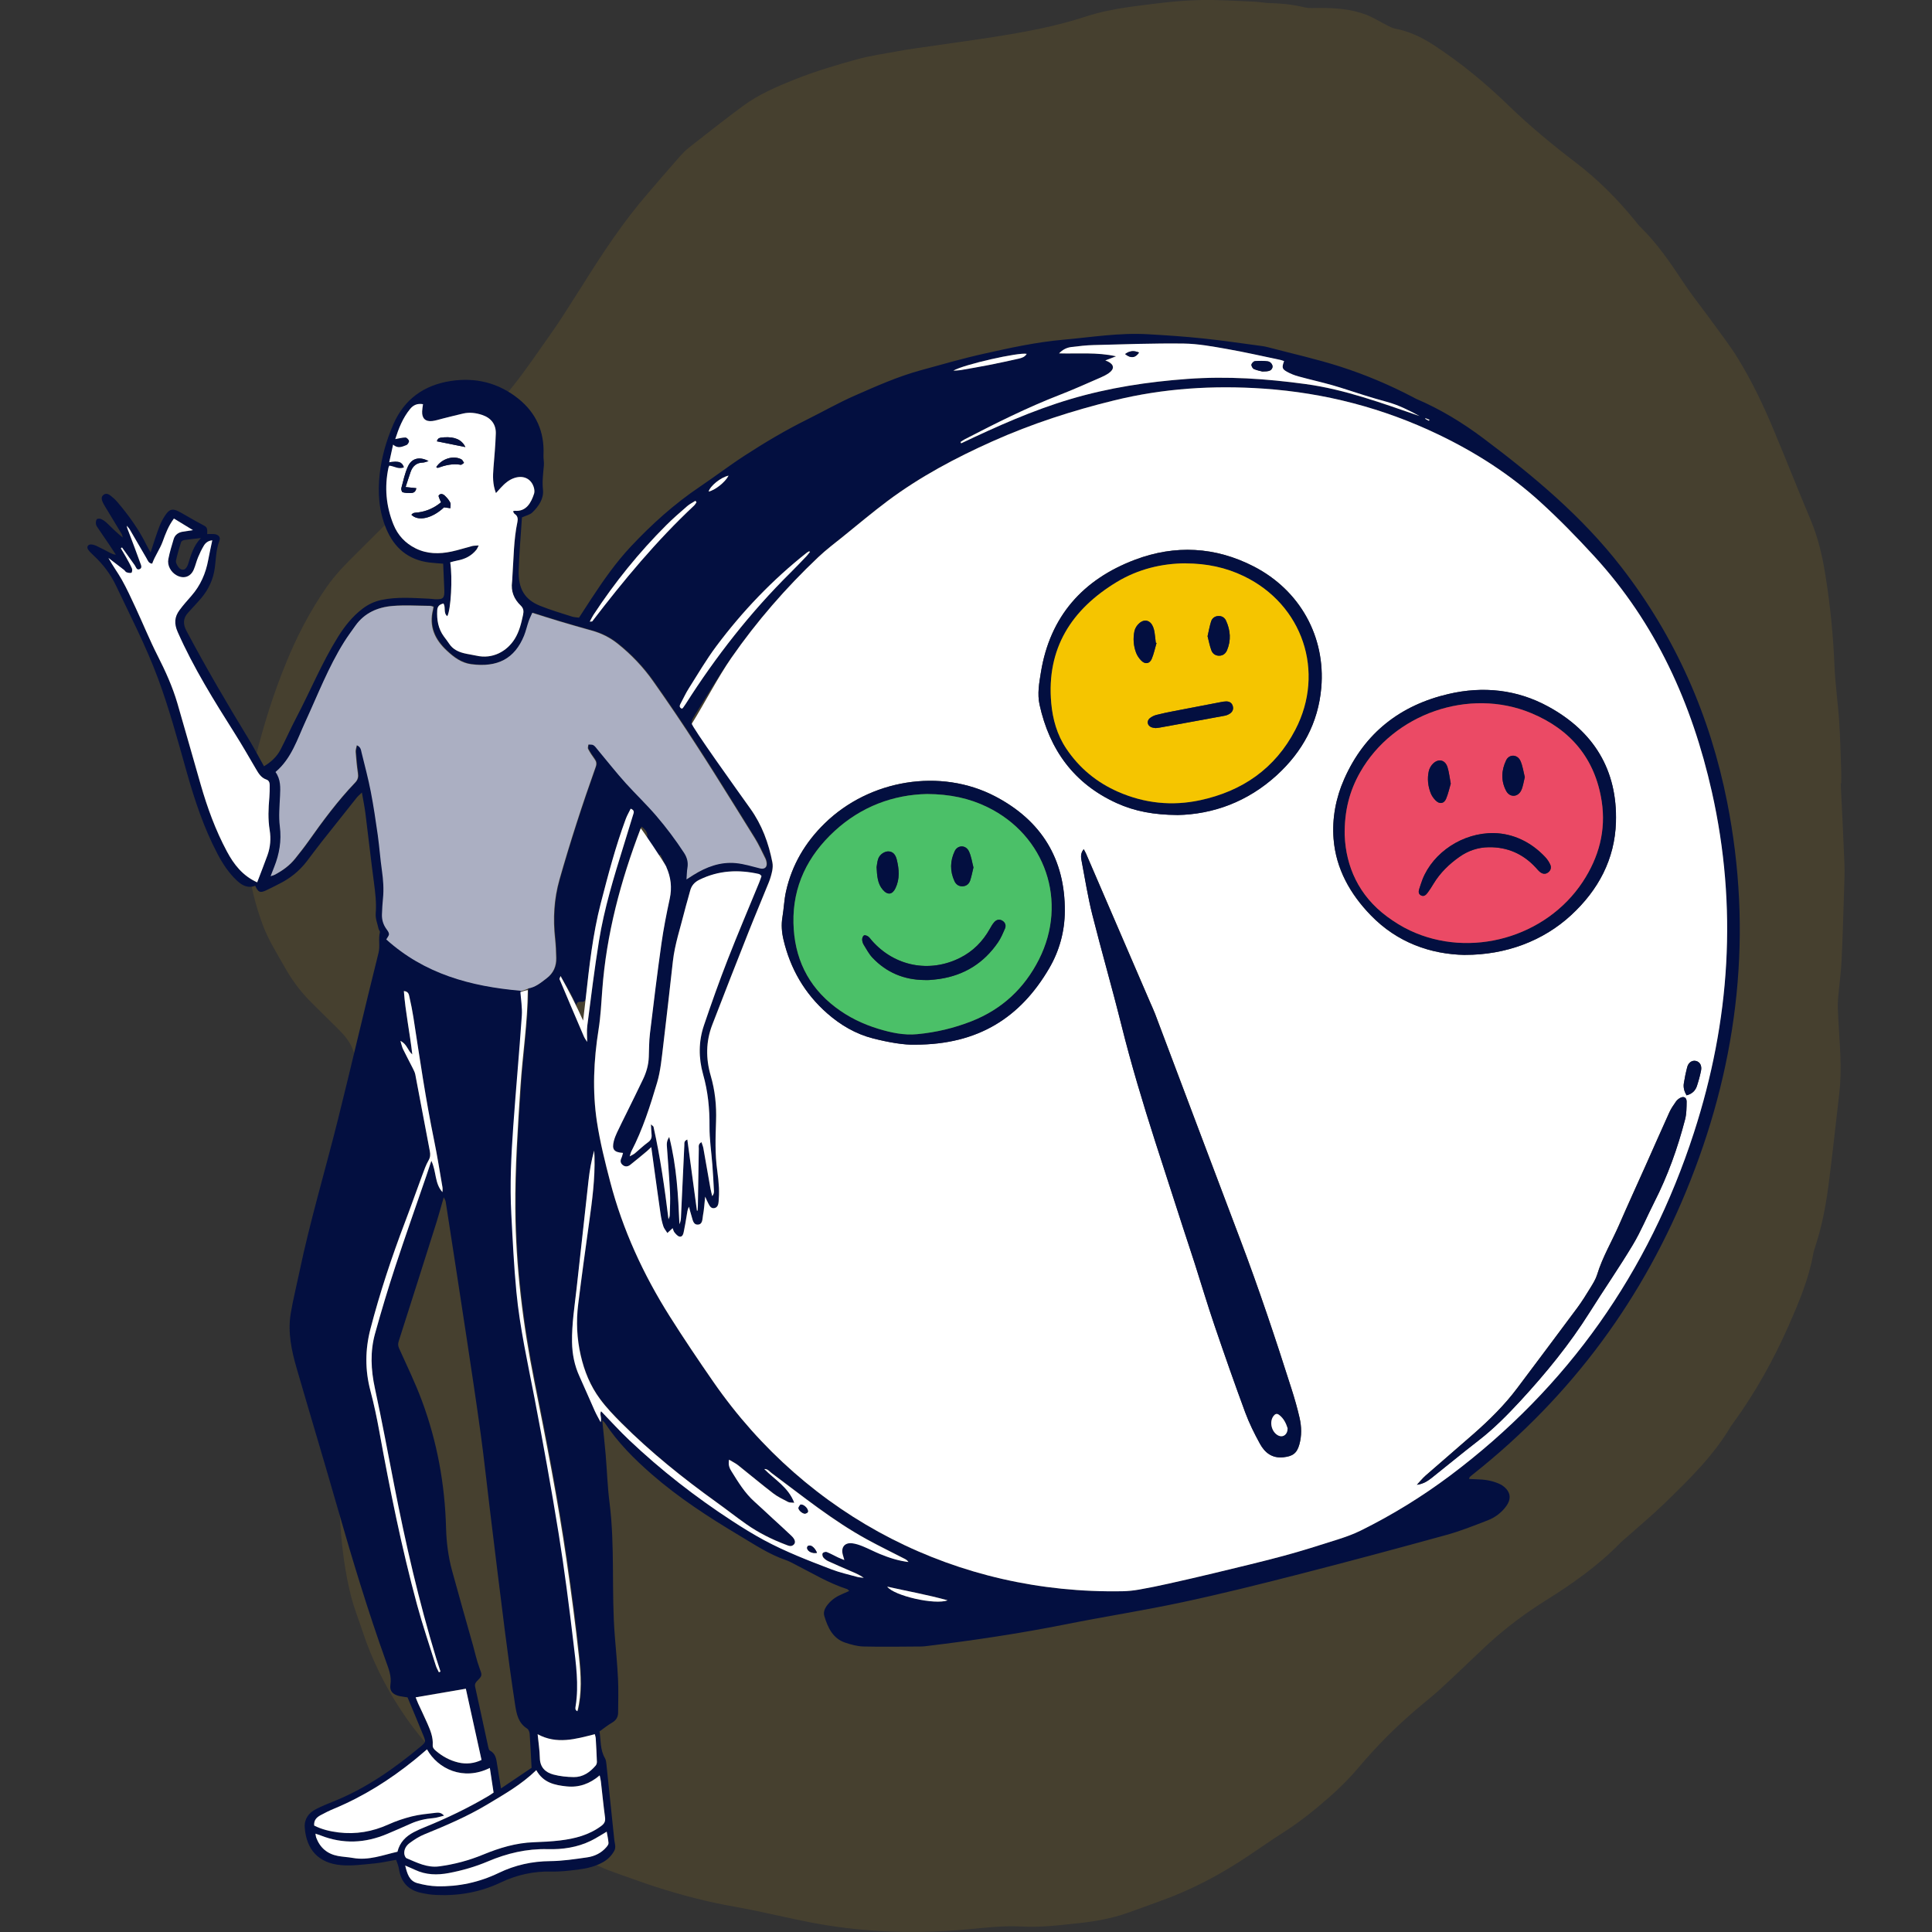<?xml version="1.0" encoding="UTF-8"?>
<svg id="felicitations" xmlns="http://www.w3.org/2000/svg" viewBox="0 0 500 500">
  <rect x="0" y="0" width="500" height="500" fill="#333333" stroke="none"/>
  <defs>
    <style>
      .cls-1 {
        fill: #fff;
      }

      .cls-2 {
        fill: #eb4a65;
      }

      .cls-3 {
        fill: #4bc068;
      }

      .cls-4 {
        fill: #030f40;
      }

      .cls-5 {
        fill: #abafc2;
      }

      .cls-6 {
        fill: #f5c500;
      }

      .cls-7 {
        fill: #f9bc13;
        opacity: .1;
      }
    </style>
  </defs>
  <path id="secondary-color" class="cls-7" d="m476.37,202.73c.33,6.81.69,13.61.95,20.42.1,2.4.03,4.77-.07,7.17-.2,6.15-.36,12.3-.66,18.41-.16,3.22-.62,6.41-.89,9.63-.1,1.18-.1,2.37-.03,3.58.26,6.31.99,12.63.53,18.97-.13,1.68-.33,3.32-.53,5-.82,7.07-1.58,14.14-2.5,21.18-.72,5.33-1.74,10.62-3.45,15.72-.16.49-.33,1.02-.43,1.55-1.15,6.61-3.75,12.69-6.41,18.77-3.91,8.81-8.55,17.2-14.24,25.02-.23.33-.49.66-.72,1.02-4.5,7.6-10.75,13.68-17,19.76-3.09,2.99-6.38,5.75-9.6,8.61-.66.59-1.38,1.15-2.01,1.78-5.66,5.82-12.23,10.46-19.1,14.76-5.36,3.35-10.46,7.14-15.13,11.44-4.11,3.81-8.12,7.76-12.26,11.54-2.1,1.94-4.37,3.68-6.54,5.56-5.23,4.47-10.06,9.34-14.5,14.6-2.33,2.79-4.93,5.39-7.66,7.79-3.81,3.35-7.76,6.54-12.07,9.27-2.93,1.87-5.75,3.85-8.65,5.79-7.3,4.96-15.03,9.04-23.35,12-2.76.99-5.49,2.01-8.25,2.99-4.01,1.41-8.22,2.17-12.43,2.63-5,.53-9.96,1.18-15.03.89-4.8-.26-9.54.33-14.3.76-12.69,1.18-25.32.79-37.85-1.38-5.95-1.05-11.8-2.47-17.69-3.68-3.09-.62-6.21-1.12-9.31-1.78-7-1.51-13.88-3.52-20.65-5.95-3.75-1.35-7.6-2.56-11.18-4.34-4.34-2.14-8.48-4.64-12.56-7.27-5.36-3.49-10.49-7.3-15.82-10.82-8.61-5.69-15.59-12.99-21.24-21.57-4.14-6.31-7.5-13.05-9.86-20.22-1.02-3.12-2.27-6.18-3.06-9.37-1.48-5.85-2.27-11.84-2.7-17.85-.36-4.83-.62-9.63-.53-14.5.13-6.67,1.12-13.22,2.1-19.76.66-4.47,1.48-8.94,2.37-13.42.59-3.03,1.48-6.02,2.2-9.04,1.45-5.98,2.4-12.07,3.12-18.18.2-1.61.56-3.19.79-4.77.92-6.61.59-13.22.33-19.86-.26-6.51-2.3-12.53-4.83-18.45-.76-1.78-1.64-3.45-2.27-5.26-.79-2.24-2.2-3.91-3.85-5.52-2.3-2.27-4.57-4.54-6.87-6.81-2.79-2.73-5.1-5.85-7-9.24-1.97-3.52-4.18-6.94-5.62-10.78-2.01-5.39-3.39-10.92-3.91-16.67-.39-4.37-.72-8.71-.3-13.05.43-4.57,1.12-9.14,2.24-13.58,2.07-8.35,4.64-16.57,7.89-24.53,2.83-7,6.31-13.65,10.62-19.86,2.17-3.12,4.8-5.79,7.46-8.42,4.54-4.5,9.04-9.04,13.55-13.55,2.63-2.6,5.29-5.2,7.89-7.79,1.51-1.51,3.03-3.06,4.44-4.67,5-5.79,10.06-11.54,14.83-17.49,3.39-4.24,6.41-8.78,9.57-13.22,1.15-1.61,2.24-3.26,3.32-4.9,1.71-2.66,3.42-5.33,5.1-7.99,5.2-8.32,10.59-16.47,17.03-23.9,2.7-3.12,5.36-6.25,8.09-9.34.76-.85,1.55-1.68,2.43-2.37,4.6-3.62,9.21-7.23,13.91-10.72,4.04-2.99,8.68-5,13.35-6.87,5.39-2.14,10.95-3.81,16.54-5.33,3.29-.89,6.67-1.35,10-1.97,1.51-.3,3.06-.53,4.6-.76,6.81-.99,13.61-1.91,20.39-2.96,8.15-1.28,16.24-2.76,24.1-5.36,5.56-1.81,11.31-2.47,17.07-3.19,4.08-.53,8.22-.92,12.33-1.02,4.7-.1,9.44.23,14.14.43,1.32.07,2.63.33,3.91.36,3.06.07,6.05.39,9.04,1.12,1.15.26,2.37.13,3.58.13,4.21,0,8.38.26,12.33,1.78,1.87.72,3.58,1.84,5.39,2.73.62.33,1.25.69,1.94.82,3.65.69,6.9,2.2,10,4.21,7.14,4.64,13.68,10.06,19.76,15.98,5.39,5.2,11.15,9.96,17.07,14.47,5.75,4.37,10.78,9.44,15.32,14.99.46.56.89,1.15,1.38,1.64,4.34,4.24,7.76,9.21,11.08,14.24,2.4,3.65,5.16,7.04,7.69,10.55,2.24,3.09,4.6,6.12,6.58,9.37,3.58,5.82,6.51,11.97,9.14,18.25,3.29,7.83,6.38,15.72,9.67,23.54,1.94,4.6,3.03,9.4,3.81,14.34,1.25,7.73,2.01,15.52,2.33,23.35.2,4.83.92,9.63,1.22,14.47.3,4.27.36,8.58.53,12.89.03,1.02,0,2.04,0,3.06h-.16Z"/>
  <g id="Invariable">
    <path class="cls-4" d="m135.08,133.92c-.29,4.54-.7,9.12-.84,13.71-.15,4.89,1.68,7.58,5.48,9.13,2.7,1.1,5.52,1.91,8.3,2.81.55.18,1.16.18,1.83.28,1.08-1.66,2.11-3.26,3.15-4.85,3.12-4.75,6.37-9.41,10.26-13.56,5.41-5.76,11.26-11.03,17.84-15.46,3.96-2.67,7.76-5.58,11.77-8.17,5.21-3.38,10.55-6.54,16.13-9.3,4.06-2.02,8.01-4.28,12.16-6.1,5.57-2.45,11.14-4.94,17.04-6.56,5.47-1.5,10.92-3.08,16.45-4.31,6.75-1.51,13.52-3,20.44-3.61,7.31-.65,14.59-1.86,21.97-1.43,4.77.27,9.54.59,14.29,1.09,5.11.53,10.19,1.3,15.28,1.97.53.07,1.06.18,1.58.32,6.23,1.64,12.55,3.04,18.68,5.01,6.47,2.08,12.76,4.74,18.8,7.9.27.14.52.3.79.42,6.25,2.66,12.01,6.17,17.42,10.23,13.07,9.81,25.57,20.25,35.66,33.27,14.03,18.09,23,38.49,27.43,60.88,6.64,33.59,3,66.26-9.52,97.98-11.95,30.27-30.64,55.64-56.16,75.9-.33.26-.65.52-.96.81-.07.06-.07.21-.14.47.65.03,1.28.08,1.9.09,1.93.03,3.81.29,5.6,1.04.43.18.87.39,1.25.67,1.98,1.47,2.28,3.29.83,5.27-1.23,1.68-2.88,2.92-4.79,3.65-3.51,1.36-7.02,2.76-10.63,3.76-12.67,3.49-25.36,6.9-38.09,10.16-10.06,2.58-20.15,5.1-30.31,7.27-9.98,2.13-20.09,3.7-30.1,5.7-11.9,2.37-23.88,4.17-35.93,5.62-.47.06-.95.12-1.43.13-5.02.03-10.04.12-15.05,0-1.57-.04-3.19-.49-4.7-.99-3.26-1.09-4.51-3.91-5.42-6.87-.36-1.15.23-2.22.99-3.13.98-1.17,2.21-1.99,3.62-2.57.58-.24,1.15-.51,1.83-.81-.28-.26-.39-.43-.54-.48-4.87-1.57-9.22-4.24-13.74-6.53-.69-.35-1.38-.73-2.11-.98-4.34-1.48-8.11-4.01-12.01-6.34-7.96-4.75-15.72-9.78-22.73-15.89-4.56-3.98-8.82-8.24-12.15-13.34-.12-.18-.32-.3-.64-.6.32,3.12.64,6.01.89,8.91.35,4.11.47,8.24.99,12.32,1.46,11.48.46,23.05,1.37,34.54.3,3.75.66,7.5.84,11.26.13,2.86.04,5.72.02,8.59,0,1.16-.51,2.01-1.57,2.62-1.08.62-2.05,1.42-3.25,2.27.38,2.25.12,4.72,1.42,6.94.28.48.33,1.13.39,1.71.68,6.47,1.33,12.95,2.02,19.42.11.99.53,1.9-.06,2.92-.71,1.24-1.65,2.16-2.88,2.85-2.02,1.14-4.24,1.64-6.49,1.92-2.25.27-4.53.56-6.78.5-4.65-.12-9.01.85-13.18,2.83-5.29,2.53-10.89,3.5-16.71,3.23-1.36-.06-2.73-.28-4.06-.58-3.29-.75-5.09-2.88-5.58-6.2-.12-.79-.47-1.55-.72-2.32-2,.35-3.79.78-5.61.94-2.84.27-5.73.68-8.56.45-5.96-.5-9.07-4.07-9.48-9.74-.16-2.17.99-3.79,2.9-4.76,1.43-.73,2.93-1.36,4.42-1.95,8.43-3.35,15.75-8.48,22.66-14.24,1.36-1.14,1.39-1.19.72-2.86-1.31-3.27-2.7-6.5-4.1-9.88-.61-.1-1.32-.17-2-.31-1.75-.37-2.69-1.27-2.43-2.97.34-2.22-.45-4.08-1.15-6.04-4.66-12.99-8.66-26.19-12.46-39.45-3.47-12.11-7.11-24.18-10.62-36.27-1.36-4.67-2.38-9.42-1.57-14.31.59-3.53,1.47-7.01,2.2-10.52,2.78-13.34,6.7-26.39,10-39.59,3.59-14.37,6.91-28.8,10.51-43.16.47-1.85-.08-3.63.37-5.41.06-.23-.26-.53-.33-.81-.29-1.33-.86-2.69-.76-3.99.23-2.77-.11-5.46-.47-8.18-.79-5.92-1.44-11.85-2.19-17.78-.21-1.69-.57-3.36-.91-5.38-.64.63-1.05.95-1.36,1.35-3.05,3.83-6.1,7.66-9.13,11.5-1.29,1.64-2.53,3.33-3.8,4.99-1.93,2.51-4.34,4.42-7.17,5.82-1.12.56-2.22,1.16-3.37,1.68-1.55.7-2,.49-2.77-1.2-1.83.69-3.3-.02-4.65-1.26-2.19-2.01-3.78-4.45-5.15-7.06-3.52-6.7-5.88-13.83-7.93-21.09-2.31-8.16-4.5-16.35-7.46-24.32-3.06-8.25-7.1-16.05-10.86-23.98-1.4-2.94-3.34-5.5-5.74-7.73-.52-.49-1.05-.99-1.46-1.57-.46-.65-.05-1.37.75-1.33.46.02.95.16,1.37.36,1.24.59,2.45,1.23,3.67,1.86.4.2.8.42,1.38.42-.61-.93-1.22-1.86-1.84-2.78-.9-1.34-1.82-2.66-2.72-4-.23-.35-.52-.71-.58-1.1-.07-.41-.03-.96.21-1.27.16-.2.8-.2,1.12-.06.54.23,1.04.6,1.47,1,1.33,1.28,2.63,2.6,4.15,3.8-.11-.34-.16-.71-.34-1-1.19-2-2.41-3.99-3.61-5.98-.43-.72-.9-1.42-1.25-2.17-.3-.66-.49-1.43.24-1.95.62-.45,1.28-.17,1.82.26.6.49,1.19,1.01,1.69,1.59,2.96,3.46,5.6,7.14,7.62,11.25.28.57.61,1.1,1.01,1.83.8-2.4,1.45-4.54,2.25-6.63.44-1.16,1.04-2.3,1.77-3.3.94-1.31,1.81-1.41,3.25-.67.79.41,1.57.87,2.34,1.31,1.19.67,2.36,1.38,3.58,2,1.43.73,1.53.81,1.46,2.54.58,0,1.16-.04,1.73,0,1.15.09,1.81.75,1.42,1.76-1.02,2.62-.83,5.41-1.37,8.09-.59,2.88-2,5.35-3.99,7.5-.93,1.01-1.86,2.02-2.78,3.05-1.29,1.44-1.28,2.96-.39,4.62,5.07,9.56,10.53,18.88,16.16,28.11,1.36,2.24,2.57,4.57,3.92,6.97,1.79-1.07,3.32-2.45,4.29-4.33,1.4-2.7,2.63-5.5,4.04-8.19,3.67-6.97,6.65-14.3,10.84-21,1.73-2.76,3.72-5.27,6.32-7.25,1.48-1.13,3.09-1.9,4.96-2.29,4.1-.85,8.2-.49,12.31-.31.48.02.95.11,1.43.13,2.23.1,2.57-.26,2.47-2.51-.1-2.2-.19-4.4-.29-6.68-1.24-.11-2.42-.16-3.59-.31-5.43-.69-9.06-3.76-11.13-8.71-1.91-4.57-2.26-9.37-1.7-14.26.51-4.42,1.73-8.65,3.5-12.74,2.83-6.56,7.98-10.2,14.87-11.26,6.41-.99,12.36.45,17.51,4.58,4.67,3.75,6.78,8.64,6.5,14.6-.04.89.18,1.79.1,2.68-.18,2.1-.47,4.15-.23,6.32.24,2.24-1.11,4.26-2.74,5.83-.63.61-1.67.82-2.7,1.29h0Zm30.95,80c-.08.14-.18.28-.24.45-5.17,13.51-8.89,27.37-9.95,41.86-.25,3.39-.42,6.81-.95,10.16-1.27,7.96-1.64,15.96-.43,23.92.8,5.24,2.09,10.42,3.44,15.56,3.25,12.41,8.57,23.94,15.39,34.77,3.63,5.76,7.44,11.41,11.32,17,24.38,35.16,63.16,54.98,105.91,54.16,1.43-.03,2.86-.18,4.27-.43,2.53-.44,5.04-.97,7.55-1.52,3.91-.87,7.81-1.76,11.69-2.7,6.03-1.46,12.08-2.88,18.07-4.49,4.78-1.29,9.5-2.8,14.22-4.3,1.98-.63,3.97-1.34,5.83-2.27,8.16-4.04,15.89-8.8,23.17-14.26,30.44-22.85,51.32-52.57,63.03-88.68,9.38-28.95,11.34-58.44,4.65-88.24-5.12-22.8-14.48-43.58-30.48-61.01-4.48-4.89-9.09-9.62-14.01-14.08-7.86-7.14-16.68-12.76-26.21-17.34-14.33-6.88-29.44-10.81-45.3-11.91-13.02-.9-25.93-.07-38.62,3.03-10.8,2.64-21.37,6.06-31.54,10.6-9.57,4.28-18.79,9.18-27.2,15.47-3.87,2.9-7.58,6.01-11.34,9.06-2.23,1.8-4.53,3.53-6.61,5.5-8.35,7.92-15.88,16.57-22.44,26.01-3.47,5-6.56,10.27-9.79,15.43-.29.46-.63,1.22-.44,1.6.47.97,1.23,1.81,1.79,2.59,2.1-3.2,6.44-2.32,3.64,5.01.02.04.13.25.26.44,3.14,4.66,6.18,9.38,9.44,13.94,3.02,4.22,4.74,8.92,5.72,13.94.13.68.1,1.44-.04,2.13-.19.99-.47,1.98-.85,2.92-1.71,4.27-3.51,8.5-5.21,12.77-3.19,8.05-6.34,16.11-9.46,24.19-1.67,4.33-1.7,8.74-.4,13.19,1.11,3.81,1.53,7.7,1.38,11.69-.15,4.29-.31,8.6.31,12.88.21,1.48.36,2.97.44,4.46.06,1.19.02,2.39-.09,3.57-.06.71-.26,1.51-1.11,1.66-.88.16-1.22-.59-1.56-1.22-.24-.45-.43-.93-.81-1.74-.2,1.87-.27,3.36-.56,4.8-.18.92-.03,2.37-1.33,2.43-1.24.06-1.34-1.32-1.65-2.25-.26-.78-.43-1.59-.64-2.38-.41.75-.46,1.45-.58,2.14-.24,1.47-.48,2.94-.79,4.4-.12.57-.35,1.33-1.08,1.19-.48-.09-.93-.63-1.29-1.05-.25-.3-.34-.75-.5-1.13-.42.39-.8.74-1.36,1.25-.42-.68-.86-1.17-1.05-1.75-.32-1.02-.55-2.08-.71-3.14-.56-3.78-1.07-7.57-1.59-11.35-.27-1.92-.53-3.85-.82-5.99-.5.47-.82.8-1.17,1.09-1.42,1.17-2.83,2.35-4.27,3.5-.62.49-1.33.57-1.97.03-.58-.48-.64-1.09-.32-1.78.19-.41.28-.86.42-1.33-2.37-.17-2.93-.91-2.37-3.11.19-.75.49-1.48.82-2.18.79-1.68,1.62-3.33,2.44-4.99,1.44-2.95,2.91-5.89,4.32-8.85.85-1.79,1.39-3.68,1.46-5.69.07-2.03.06-4.07.3-6.08.93-7.77,1.88-15.53,2.97-23.28.55-3.9,1.32-7.77,2.15-11.62.62-2.88.3-5.57-.89-8.21-.47-1.03-.94-2.06-1.45-3.08-.17-.34-1.89,1.11-2.66,1.88-.82.82-3.04,1.95-3.16,1.88.14-.85.21-1.73.44-2.55.38-1.32.77-2.65,1.34-3.89.82-1.78,1.07-3.37-.94-4.68h0Zm11.74,13.59c.82-.52,1.29-.84,1.78-1.14,3.37-2.1,7-3.46,11.01-3.07,2.11.2,4.18.86,6.26,1.37,1,.24,1.72-.17,1.69-1.19-.01-.52-.17-1.07-.41-1.54-.84-1.71-1.64-3.45-2.64-5.07-3.47-5.65-7.02-11.25-10.52-16.87-1.43-2.3-2.92-4.57-4.38-6.85-3.67-5.73-7.5-11.36-11.42-16.92-2.59-3.67-5.68-6.92-9.21-9.73-1.99-1.58-4.22-2.69-6.67-3.36-2.81-.78-5.62-1.6-8.42-2.43-2.28-.68-4.53-1.41-6.96-2.17-.35.8-.7,1.47-.94,2.19-.43,1.24-.71,2.54-1.2,3.75-2.42,5.91-6.82,8.27-13.7,7.36-2.54-.34-4.47-1.8-6.3-3.51-3.13-2.91-4.64-6.29-3.57-10.59.06-.22.07-.45.12-.77-.34-.09-.61-.22-.88-.22-3.22-.02-6.46-.24-9.67.02-3.86.31-7.29,1.79-9.65,5.11-1,1.41-2.03,2.8-2.95,4.27-4.03,6.46-6.76,13.56-9.93,20.44-2.14,4.65-3.63,9.64-7.78,13.15,1.39,1.93,1.27,4.06,1.17,6.23-.12,2.62-.38,5.28-.05,7.86.47,3.7-.12,7.13-1.47,10.51-.28.7-.55,1.41-.92,2.36.52-.17.79-.23,1.03-.36,2.03-1.07,3.87-2.38,5.31-4.19,1.15-1.45,2.31-2.9,3.38-4.41,3.76-5.32,7.63-10.55,12.15-15.27.7-.73.85-1.45.71-2.42-.27-1.82-.44-3.67-.58-5.51-.04-.53.18-1.07.3-1.73,1.05.45,1.08,1.22,1.24,1.88.82,3.36,1.72,6.7,2.38,10.09.73,3.75,1.28,7.53,1.82,11.31.42,3.01.63,6.06,1.06,9.07.34,2.44.54,4.86.28,7.32-.14,1.36-.21,2.74-.26,4.11-.05,1.35.31,2.59,1.1,3.71.31.42.7.91.72,1.37.01.44-.43.89-.7,1.4,9.83,8.88,21.78,12.16,34.72,13.27.14,2.11.54,4.25.39,6.36-.66,9.53-1.53,19.04-2.21,28.57-.54,7.57-.91,15.15-.51,22.74.36,6.74.67,13.48,1.32,20.2.89,9.28,2.94,18.38,4.7,27.53,2.22,11.61,4.34,23.24,6.22,34.91,1.52,9.43,2.73,18.92,3.85,28.4.64,5.38,1.42,10.79.57,16.24-.08.48-.26,1.09.45,1.41,1.19-4.68.9-9.39.4-14.05-.9-8.37-2.01-16.72-3.22-25.05-2.25-15.49-5.26-30.84-8.33-46.18-2.96-14.79-4.83-29.69-4.94-44.81-.08-10.53.65-21.01,1.33-31.5.55-8.43,1.89-16.81,1.92-25.37,1.92-.29,3.33-1.5,4.8-2.62,1.78-1.35,2.54-3.12,2.49-5.28-.04-1.67-.11-3.35-.29-5-.57-5.16-.29-10.24,1.13-15.26,2.79-9.82,5.94-19.53,9.37-29.15.31-.86.19-1.44-.32-2.12-.61-.81-1.16-1.67-1.63-2.56-.15-.29.04-.76.07-1.14.44.04.96-.05,1.3.16.44.26.76.75,1.1,1.16,2.45,2.93,4.81,5.95,7.37,8.78,2.56,2.82,5.32,5.45,7.81,8.35,2.61,3.05,5,6.23,7.19,9.58.79,1.21,1.12,2.47.87,3.91-.14.85-.14,1.72-.24,2.96h0Zm-40.2,230.02c-.16-3.09-.28-5.95-.49-8.81-.03-.48-.29-1.13-.65-1.36-2.32-1.44-2.76-3.84-3.12-6.18-.98-6.43-1.86-12.88-2.68-19.33-1.32-10.36-2.57-20.73-3.84-31.11-.79-6.46-1.47-12.93-2.35-19.38-1.14-8.34-2.4-16.66-3.66-24.99-1.79-11.8-3.61-23.6-5.44-35.4-.04-.29-.23-.55-.5-1.13-.67,2.34-1.21,4.35-1.83,6.34-3.25,10.3-6.52,20.59-9.81,30.88-.21.66-.23,1.19.07,1.86,2.03,4.52,4.21,8.98,5.93,13.62,3.94,10.6,5.94,21.61,6.24,32.92.1,3.71.57,7.39,1.54,10.98,1.76,6.45,3.6,12.87,5.41,19.3.55,1.95.97,3.95,1.67,5.85.71,1.95.85,2-.55,3.41-.47.47-.69.87-.54,1.56,1.14,5.13,2.23,10.26,3.35,15.39.09.39.19.95.46,1.09,1.52.79,1.66,2.2,1.88,3.64.3,1.97.63,3.93,1,6.16,2.76-1.86,5.37-3.62,7.88-5.31h0Zm-22.79-301.33c-1.08.23-1.57.79-1.62,1.75-.13,2.45.24,4.76,1.74,6.8.46.62.94,1.24,1.37,1.88.92,1.39,2.3,2.06,3.84,2.44,1.04.26,2.11.38,3.15.62,4.25.97,7.98-1.13,9.97-4.35,1.19-1.92,1.69-4.05,2.15-6.22.2-.96.13-1.68-.63-2.41-1.73-1.65-2.55-3.69-2.22-6.13.07-.47.06-.95.09-1.43.33-4.7.32-9.43,1.3-14.08.16-.78.09-1.54-.71-2.05-.2-.13-.29-.44-.45-.69.23-.07.35-.14.45-.13,3.01.26,4.26-2.11,5.02-4.44.15-.47.09-1.08-.06-1.58-.66-2.24-2.63-3.22-4.95-2.5-1.47.46-2.59,1.44-3.61,2.56-.37.41-.74.82-1.25,1.38-.88-2.3-.82-4.37-.65-6.46.23-2.98.51-5.95.61-8.93.07-2.38-1.23-4.06-3.51-4.83-1.6-.54-3.26-.76-4.94-.37-1.74.4-3.48.85-5.21,1.28-.93.23-1.84.56-2.78.66-1.79.2-2.7-.71-2.62-2.5.03-.62.14-1.24.22-1.86-1.45-.25-2.5.22-3.31,1.21-1.92,2.33-2.99,5.06-3.87,7.83.96-.17,1.81-.42,2.65-.42.33,0,.86.55.91.9.05.33-.34.94-.67,1.07-1.07.41-2.19,1-3.45-.12-.36,1.65-.67,3.06-1,4.56,2.36-.48,3.41-.08,3.82,1.32-1.34.6-2.52-.29-3.79-.44-.08.17-.18.33-.22.5-1.09,5.05-.64,9.99,1.3,14.76,1.11,2.75,3.05,4.82,5.73,6.15,2.98,1.48,6.11,1.5,9.27.82,1.81-.38,3.57-.97,5.36-1.43.46-.12.95-.09,1.69-.15-.31.59-.4.87-.58,1.09-1.29,1.61-3.01,2.47-5.02,2.83-.61.11-1.2.3-1.77.45.63,4.1.17,12.25-.76,13.94-1.08-.83-.36-2.18-.97-3.27h0Zm65.58,157.14c.06,0,.11,0,.16,0,.03-.44.07-.89.08-1.33.08-4.9.14-9.79.24-14.69,0-.54-.21-1.2.69-1.7.18.57.39,1.03.48,1.51.62,3.47,1.21,6.94,1.83,10.4.12.69.32,1.37.48,2.06.36-.48.46-.89.44-1.29-.12-2.27-.25-4.53-.41-6.79-.25-3.33-.77-6.66-.74-9.99.05-4.58-.41-9.05-1.66-13.45-1.2-4.25-1.19-8.53.23-12.71,1.94-5.7,3.96-11.39,6.14-17,2.6-6.67,5.42-13.26,8.13-19.89.24-.59.43-1.2.62-1.72-.21-.22-.28-.33-.37-.39-.09-.07-.2-.13-.32-.15-5.28-1.19-10.42-.94-15.37,1.49-1.28.63-2.07,1.52-2.42,2.89-.44,1.74-.98,3.44-1.42,5.18-1.08,4.34-2.54,8.59-3.04,13.07-.82,7.3-1.61,14.6-2.51,21.88-.39,3.19-.68,6.46-1.58,9.52-1.8,6.06-3.72,12.1-6.65,17.75-.17.33-.24.71-.43,1.29.6-.34.99-.49,1.31-.75,1.15-.95,2.22-2,3.42-2.87.8-.58,1.02-1.23.92-2.13-.09-.72-.1-1.44-.16-2.51.44.4.64.49.67.62,1.76,7.89,2.89,15.88,3.88,23.93.17-.37.31-.75.32-1.13.05-1.91.16-3.82.07-5.73-.19-3.87-.5-7.74-.78-11.61-.06-.85-.18-1.69.58-2.83,1.94,7.68,2.31,15.12,2.64,22.58.26-.57.36-1.13.39-1.7.3-6.26.58-12.52.88-18.78.02-.48-.13-1.07.77-1.43.84,6.22,1.67,12.32,2.49,18.43h0ZM54.93,139.83c-.98.07-1.72.57-2.18,1.34-.58.96-1.08,1.99-1.51,3.03-.43,1.05-.68,2.17-1.13,3.21-.82,1.91-2.62,2.48-4.44,1.47-1.47-.81-2.45-2.55-2.13-4.2.35-1.75.86-3.47,1.38-5.18.35-1.13,1.22-1.73,2.38-1.91.73-.12,1.46-.22,2.61-.4-1.88-1.15-3.37-2.06-4.93-3-1.45,1.96-2.19,3.99-2.92,5.99-.71,1.98-1.99,3.66-2.7,5.68-.92-.05-1.12-.83-1.47-1.4-1.45-2.47-2.88-4.96-4.33-7.43-.21-.36-.52-.66-.78-.99.06.66.33,1.18.54,1.72.99,2.62,1.99,5.24,2.93,7.87.2.56.66,1.38-.22,1.69-.73.26-.88-.62-1.21-1.08-1.09-1.52-2.18-3.04-3.27-4.57-.11.07-.21.14-.31.21.47.8.96,1.59,1.41,2.4.52.94,1.06,1.87,1.48,2.86.13.3,0,1.03-.15,1.08-.37.12-.86,0-1.27-.13-.25-.09-.41-.42-.64-.61-1.34-1.04-2.69-2.06-4.03-3.09,1.08,2.01,2.41,3.75,3.47,5.65,1.31,2.34,2.43,4.79,3.56,7.23,1.91,4.12,3.62,8.33,5.67,12.37,2.04,4.01,3.89,8.08,5.15,12.39,2.04,6.99,4,14.01,6.02,21.01,1.72,5.98,3.84,11.81,6.79,17.31,1.81,3.36,4.06,6.29,7.83,7.99.89-2.33,1.81-4.66,2.66-7.01.76-2.12.93-4.31.57-6.54-.45-2.8-.33-5.59-.08-8.4.1-1.07.1-2.15.09-3.22,0-.61-.17-1.19-.86-1.43-1.36-.46-2.02-1.58-2.7-2.74-1.78-3.04-3.52-6.1-5.41-9.08-5.4-8.53-10.74-17.08-14.84-26.36-.96-2.17-.84-3.9.46-5.66.95-1.3,2.03-2.5,3.09-3.71,2.35-2.68,3.72-5.81,4.35-9.29.3-1.63.67-3.25,1.05-5.08h0Zm83.85,318.27c-3.87,3.77-8.31,6.25-12.65,8.86-5.18,3.11-10.73,5.48-16.31,7.75-1.36.55-2.63,1.38-3.82,2.26-.86.64-1.48,1.61-1.37,2.78.04.41.29,1.02.61,1.15,2.68,1.13,5.31,2.51,8.39,2.1,3.93-.52,7.72-1.53,11.38-3.04,4.22-1.74,8.53-3.05,13.14-3.21,2.26-.08,4.53-.19,6.78-.46,3.82-.46,7.5-1.38,10.68-3.76.83-.62,1.1-1.22.97-2.24-.41-3.07-.71-6.17-1.07-9.25-.05-.46-.17-.9-.31-1.59-2.57,2.19-5.37,3.18-8.54,2.85-3.1-.32-6.08-.92-7.87-4.21h0Zm-28.27-5.37c-1.1.93-2.17,1.87-3.28,2.77-6.36,5.12-13.2,9.44-20.76,12.59-1.21.5-2.4,1.08-3.54,1.71-.96.53-1.75,1.25-1.62,2.66,1.97,1.01,4.11,1.51,6.29,1.78,4.49.55,8.78-.19,12.92-2.06,1.94-.88,4-1.57,6.07-2.09,1.96-.49,4-.67,6.01-.91.7-.08,1.51-.21,2.32.72-1.07.25-1.9.56-2.76.63-2.05.16-4,.61-5.88,1.45-2.02.9-4.04,1.78-6.07,2.64-5.7,2.41-11.45,2.69-17.25.39-.36-.14-.74-.26-1.32-.45.09.5.1.79.2,1.04.99,2.61,2.87,4.21,5.61,4.73,1.29.24,2.61.29,3.9.52,4.05.72,7.75-.76,11.51-1.61.61-2.49,2.19-3.98,4.21-5.06.95-.5,1.94-.92,2.93-1.33,5.65-2.29,11.14-4.92,16.39-8.03.55-.33,1.07-.7,1.35-.89-.35-2.3-.65-4.31-.97-6.38-6.86,3.42-13.47.23-16.26-4.81h0Zm78.18-74.95c-.24,1.45.2,2.24.66,2.98,1.73,2.79,3.44,5.61,5.93,7.83,1.56,1.39,3.07,2.84,4.61,4.25,1.67,1.54,3.36,3.05,5,4.63.9.87,1.09,1.67.62,2.18-.67.73-1.42.35-2.15.07-3.59-1.36-7.01-3.06-10.15-5.27-2.59-1.82-5.08-3.78-7.64-5.62-8.75-6.28-17.13-13-24.76-20.63-1.93-1.94-3.82-3.91-5.47-6.13-2.55-3.44-4.09-7.28-5.03-11.36-.99-4.33-1.2-8.77-.65-13.19.88-7.11,1.86-14.21,2.85-21.31.79-5.62,1.53-11.25,1.37-16.94-.01-.51-.06-1.02-.09-1.53-.71,2.55-1.16,5.12-1.45,7.7-1.06,9.32-2.04,18.64-3.09,27.96-.53,4.63-1.26,9.23-1.18,13.91.05,3.1.63,6.03,1.92,8.85,1.36,2.99,2.64,6.01,3.99,9.01.4.89.9,1.74,1.49,2.86.38-1.17-.37-2.06.12-2.84,2.46,2.54,4.78,5.11,7.29,7.48,8.22,7.79,17.12,14.72,26.6,20.89,2.7,1.76,5.45,3.47,8.28,4.99,5.58,3.01,11.5,5.29,17.41,7.55,2.16.83,4.45,1.34,6.69,1.96.55.15,1.14.16,1.71.24-1.16-.82-2.42-1.32-3.66-1.85-1.86-.8-3.72-1.6-5.56-2.46-.47-.22-.94-.56-1.26-.97-.21-.26-.32-.85-.17-1.08.16-.25.77-.43,1.06-.32,1,.39,1.93.93,2.9,1.39.44.21.9.38,1.66.69-.2-.7-.3-1.02-.39-1.35-.55-1.94.49-3.24,2.48-2.98.93.12,1.86.44,2.74.8,1.49.61,2.92,1.36,4.41,1.98,2.36.98,4.78,1.75,7.36,2.06-.25-.34-.55-.59-.89-.77-3.29-1.7-6.63-3.31-9.87-5.09-8.83-4.84-16.63-11.18-24.67-17.16-.58-.43-1.02-1.09-1.89-1.04,2.67,2.73,6.22,4.66,7.76,8.73-.69-.08-1.2,0-1.58-.2-1.32-.68-2.69-1.33-3.86-2.23-3.08-2.36-6.05-4.86-9.09-7.28-.62-.5-1.36-.85-2.32-1.43h0ZM332.31,93.47c-.43-.14-.7-.26-.99-.32-4.61-.96-9.21-2.02-13.85-2.83-3.7-.65-7.44-1.35-11.18-1.4-7.76-.1-15.53.2-23.29.39-1.91.05-3.81.28-5.71.5-1.22.14-2.3.67-3.23,1.65,4.91.14,9.81-.35,14.74.76-.88.34-1.76.67-2.78,1.07.33.13.5.19.65.26,1.68.83,1.78,1.99.21,3.05-.64.43-1.34.79-2.05,1.1-3.51,1.52-6.99,3.1-10.55,4.48-8.48,3.29-16.59,7.35-24.66,11.53-.37.19-.72.46-1.08.69.06.11.11.22.17.34,9.21-4.38,18.49-8.54,28.31-11.45,9.91-2.94,19.99-4.47,30.27-5.22,10.26-.75,20.39-.05,30.54,1.33,10.23,1.4,19.84,4.96,29.53,8.29-2.73-1.48-5.47-2.87-8.48-3.68-1.96-.52-3.9-1.11-5.84-1.71-2.74-.85-5.44-1.8-8.2-2.58-2.93-.84-5.9-1.5-8.84-2.3-1.03-.28-2.04-.68-2.97-1.2-1.29-.71-1.35-1.12-.75-2.74h0Zm-217.8,215.06c0-.43.06-.88,0-1.3-.7-4.06-1.34-8.13-2.17-12.17-2.16-10.53-3.71-21.17-5.35-31.79-.27-1.77-.63-3.52-1.03-5.27-.14-.62-.22-1.45-1.44-1.54.41,5.51,1.55,10.81,2.18,16.4-1.2-1.01-1.34-2.68-3.07-3.5.29.92.4,1.55.67,2.11.81,1.66,1.69,3.29,2.52,4.95.26.53.55,1.07.66,1.64,1.27,6.63,2.51,13.26,3.77,19.88.16.85.12,1.55-.35,2.36-.69,1.17-1.14,2.5-1.61,3.78-1.52,4.08-2.96,8.2-4.51,12.27-3.44,9.05-6.48,18.23-8.92,27.59-1.38,5.3-1.42,10.6,0,15.94.92,3.46,1.66,6.97,2.3,10.49,2.74,15.11,5.76,30.15,9.79,44.97,1.44,5.3,3.22,10.5,4.86,15.74.18.58.51,1.11.77,1.67.14-.06.28-.11.42-.17-.38-1.17-.77-2.33-1.13-3.5-4.48-14.7-7.9-29.65-10.85-44.72-1.64-8.38-3.19-16.78-5-25.12-1.03-4.77-1.26-9.49.05-14.17,1.62-5.8,3.35-11.58,5.23-17.31,2.59-7.88,5.37-15.7,8.06-23.55.4-1.18.79-2.37,1.27-3.82,1.34,2.75.81,5.86,2.89,8.12h0Zm-6.96,130.73c.22.54.42,1.1.66,1.63.8,1.74,1.64,3.45,2.4,5.2.76,1.75,1.5,3.53,1.36,5.49-.05.71.32,1.1.78,1.5,1.7,1.47,3.64,2.53,5.81,3.04,2.12.51,4.2.25,6.04-.65-1.39-6.32-2.73-12.42-4.06-18.43-4.37.75-8.63,1.48-13,2.23h0Zm-2.68,43.53c.54,2.13,1.05,3.99,3.19,4.56,1.65.44,3.39.76,5.09.8,5.57.12,10.9-1.03,15.94-3.46,4.2-2.03,8.6-3.01,13.31-3.05,3.2-.03,6.42-.52,9.6-.98,1.91-.28,3.65-1.12,4.95-2.65.25-.3.56-.72.54-1.06-.08-.99-.31-1.97-.47-2.93-1.45.84-2.74,1.69-4.12,2.37-3.51,1.72-7.31,2.25-11.15,2.15-5.43-.13-10.53,1.07-15.47,3.17-3.25,1.38-6.63,2.35-10.1,3.01-3,.57-5.93.52-8.75-.82-.74-.35-1.51-.66-2.54-1.11h0Zm34.26-33.99c.22,2.23.54,4.16.57,6.11.05,2.44,1.41,3.78,3.51,4.33,1.7.45,3.51.64,5.27.66,2.35.02,4.17-1.25,5.67-2.98.2-.24.33-.63.32-.95-.07-2.02-.18-4.04-.3-6.07-.02-.38-.16-.75-.24-1.1-4.98,1.26-9.82,2.71-14.81,0h0Zm12.84-179.16c0-1.47-.15-2.85.03-4.18.96-7.34,1.85-14.69,3.03-22,1.36-8.38,3.85-16.5,6.37-24.6.82-2.62,1.62-5.25,2.42-7.88.18-.6.56-1.26-.59-1.7-.43.89-.94,1.75-1.28,2.67-2.64,7.12-4.57,14.46-6.46,21.8-2.08,8.06-2.98,16.32-3.89,24.57-.21,1.93-2.21-.05-2.43,1.88-1.76-3.92-1.9-3.72-4.09-7.62-.18.51-.32.69-.27.8,2.08,4.95,4.18,9.89,6.3,14.82.22.51.59.97.87,1.44h0Zm57.67-126.85c-.17-.08-.24-.14-.27-.12-.21.12-.42.22-.6.37-8.85,7.01-16.6,15.11-23.36,24.14-2.6,3.48-4.81,7.26-7.14,10.94-.77,1.21-1.36,2.52-2.04,3.78-.3.55-.6,1.09.2,1.48.12-.06.25-.1.31-.18.25-.34.48-.68.71-1.03,7.82-12.29,16.73-23.7,27.1-33.96,1.4-1.39,2.76-2.81,4.12-4.24.35-.36.63-.78.97-1.19h0Zm-29.38-12.82c-.09-.13-.18-.26-.27-.39-.72.46-1.51.85-2.15,1.4-1.85,1.6-3.7,3.21-5.43,4.94-7.08,7.08-13.34,14.82-18.82,23.19-.33.51-.59,1.06-.95,1.74.43-.05.6-.01.65-.08,8.1-10.59,16.59-20.83,26.35-29.96.25-.24.42-.56.63-.85h0Zm-128.25,9.28c-1.6.18-2.96.31-4.3.51-.31.05-.76.28-.84.52-.5,1.58-.97,3.18-1.33,4.8-.09.4.17.93.4,1.33.37.65.98,1.23,1.73.96.44-.15.83-.81.99-1.33.75-2.38,1.39-4.79,3.35-6.8h0Zm213.7-47.68c-1.95-.47-16.3,2.74-18.98,4.35.88-.06,1.37-.06,1.85-.14,2.46-.43,4.93-.85,7.38-1.33,2.57-.51,5.12-1.06,7.68-1.64.78-.18,1.58-.41,2.07-1.24h0Zm-36.1,319.04c1.76,2.39,12.41,4.8,15.62,3.54-5.35-1.48-10.51-2.38-15.62-3.54Zm-41.05-287.53c-2.05.44-4.77,2.69-5.16,4.12,1.62-.33,4.27-2.39,5.16-4.12Zm181.22-14.22c.07-.08.13-.15.19-.22-.35-.14-.7-.29-1.06-.43-.02.06-.04.12-.06.17l.92.48h0Z"/>
    <path class="cls-1" d="m172.44,224.37c1.19,2.64,1.51,5.33.89,8.21-.83,3.85-1.6,7.72-2.15,11.62-1.09,7.75-2.04,15.51-2.97,23.28-.24,2.01-.23,4.05-.3,6.08-.07,2.01-.61,3.89-1.46,5.69-1.41,2.97-2.88,5.91-4.32,8.85-.82,1.66-1.65,3.31-2.44,4.99-.33.7-.62,1.43-.82,2.18-.56,2.2,0,2.94,2.37,3.11-.14.46-.23.92-.42,1.33-.32.69-.27,1.29.32,1.78.64.54,1.35.46,1.97-.03,1.44-1.14,2.86-2.32,4.27-3.5.35-.29.67-.62,1.17-1.09.29,2.14.56,4.06.82,5.99.53,3.78,1.04,7.57,1.59,11.35.15,1.06.38,2.12.71,3.14.18.58.63,1.08,1.05,1.75.56-.51.93-.85,1.36-1.25.16.38.24.83.5,1.13.36.42.8.96,1.29,1.05.73.14.96-.62,1.08-1.19.31-1.46.55-2.93.79-4.4.12-.69.16-1.4.58-2.14.21.8.38,1.6.64,2.38.31.93.41,2.31,1.65,2.25,1.3-.06,1.15-1.51,1.33-2.43.29-1.44.35-2.93.56-4.8.37.81.57,1.29.81,1.74.34.63.68,1.38,1.56,1.22.85-.15,1.05-.95,1.11-1.66.1-1.19.14-2.38.09-3.57-.08-1.49-.23-2.98-.44-4.46-.61-4.28-.46-8.59-.31-12.88.14-3.99-.27-7.87-1.38-11.69-1.3-4.45-1.27-8.86.4-13.19,3.11-8.08,6.27-16.14,9.46-24.19,1.69-4.27,3.5-8.51,5.21-12.77.37-.94.65-1.93.85-2.92.13-.69.17-1.45.04-2.13-.98-5.02-2.7-9.72-5.72-13.94-3.27-4.56-15.42-21.52-15.13-21.98,3.23-5.17,6.76-12.03,10.23-17.03,6.56-9.44,14.09-18.1,22.44-26.01,2.07-1.97,4.38-3.7,6.61-5.5,3.76-3.04,7.47-6.16,11.34-9.06,8.41-6.29,17.63-11.19,27.2-15.47,10.17-4.55,20.74-7.96,31.54-10.6,12.69-3.11,25.59-3.93,38.62-3.03,15.86,1.1,30.97,5.03,45.3,11.91,9.53,4.58,18.35,10.2,26.21,17.34,4.92,4.47,9.53,9.2,14.01,14.08,16,17.43,25.35,38.21,30.48,61.01,6.7,29.8,4.74,59.29-4.65,88.24-11.71,36.11-32.59,65.83-63.03,88.68-7.28,5.46-15.01,10.22-23.17,14.26-1.86.92-3.84,1.63-5.83,2.27-4.72,1.5-9.44,3.02-14.22,4.3-5.99,1.61-12.04,3.03-18.07,4.49-3.89.94-7.79,1.83-11.69,2.7-2.51.56-5.02,1.08-7.55,1.52-1.41.25-2.84.4-4.27.43-42.75.81-81.53-19.01-105.91-54.16-3.88-5.6-7.69-11.25-11.32-17-6.83-10.82-12.15-22.36-15.39-34.77-1.34-5.14-2.64-10.32-3.44-15.56-1.21-7.96-.84-15.95.43-23.92.53-3.35.7-6.77.95-10.16,1.06-14.49,4.78-28.35,9.95-41.86.06-.16,6.19,8.97,6.66,10h0Zm108.02-4.59c-.94,1.19-.68,2.22-.5,3.18.87,4.57,1.59,9.19,2.73,13.7,2.4,9.55,5.15,19.02,7.53,28.57,2.54,10.21,5.58,20.26,8.78,30.27,2.37,7.39,4.77,14.77,7.16,22.16,1.01,3.12,2.06,6.24,3.06,9.36,1.71,5.34,3.31,10.73,5.12,16.04,2.55,7.52,5.18,15.02,7.93,22.46,1.03,2.78,2.37,5.48,3.8,8.09,1.27,2.31,3.13,3.84,6.09,3.52,2.34-.25,3.46-.98,4.11-3.27.65-2.3.59-4.64.07-6.92-.57-2.5-1.28-4.97-2.06-7.42-4.15-13.03-8.47-26-13.32-38.8-7.37-19.43-14.67-38.89-22.01-58.33-.38-1-.85-1.98-1.27-2.96-5.53-12.83-11.06-25.66-16.59-38.49-.13-.31-.31-.6-.61-1.17h0Zm98.63,27.35c10.68.02,20.32-3.65,27.5-10.28,7.02-6.47,11.3-14.42,11.6-24.04.43-13.54-5.75-23.54-17.54-29.96-8.09-4.41-16.83-5.32-25.75-3.25-12.52,2.91-21.74,10.09-27.01,21.97-2.19,4.94-3.19,10.23-2.77,15.56.61,7.74,4.3,14.26,9.63,19.75,6.85,7.07,15.48,10.08,24.33,10.26h0Zm-142.23,23.22c16.32,0,27.23-7.04,34.67-19.79,2.63-4.5,4-9.49,4.03-14.72.1-13.55-6.09-23.49-17.97-29.72-14.16-7.43-32.53-4.4-44.16,6.96-5.04,4.92-8.5,10.76-10.03,17.66-.47,2.15-.54,4.38-.91,6.56-.34,1.99-.19,3.93.26,5.86,1.78,7.55,5.48,13.97,11.32,19.09,3.46,3.03,7.38,5.34,11.84,6.48,3.99,1.02,8.06,1.72,10.94,1.62h0Zm67.78-59.43c9.3-.16,18.26-3.44,25.78-10.31,6.65-6.07,10.73-13.57,11.52-22.62,1.15-13.24-5.53-25.26-17.47-31.4-9.95-5.12-20.35-5.66-30.74-1.74-13.48,5.09-22,14.65-24.35,29.14-.44,2.74-.96,5.55-.35,8.36,2.57,11.69,8.9,20.45,19.96,25.48,4.69,2.13,9.67,3.03,15.65,3.08h0Zm62.06,173.33c1.56-.2,2.75-.94,3.85-1.82,4.02-3.2,7.97-6.47,12.04-9.61,3.99-3.08,7.52-6.66,10.92-10.34,6.56-7.12,12.68-14.6,17.85-22.83,3.68-5.86,7.63-11.56,11.19-17.49,2.11-3.52,3.68-7.36,5.55-11.03,3.49-6.84,6.06-14.02,7.98-21.43.38-1.48.38-3.07.4-4.61,0-1.09-.77-1.47-1.71-.94-.4.23-.8.56-1.06.94-.61.88-1.24,1.77-1.68,2.74-2.07,4.57-4.08,9.16-6.13,13.74-2.29,5.12-4.63,10.22-6.87,15.37-1.88,4.32-4.32,8.38-5.71,12.93-.36,1.18-1.05,2.28-1.7,3.34-1.09,1.78-2.19,3.57-3.43,5.24-5.15,6.95-10.36,13.87-15.55,20.8-3.27,4.37-7.14,8.18-11.23,11.78-4.12,3.63-8.31,7.19-12.44,10.81-.83.73-1.53,1.6-2.29,2.41h0Zm69.78-100.79c1.37-.35,2.27-1.17,2.68-2.43.43-1.3.79-2.62,1.06-3.96.27-1.33-.33-2.31-1.37-2.52-.97-.19-1.89.41-2.21,1.62-.36,1.38-.64,2.78-.87,4.19-.17,1.08.12,2.1.7,3.09h0Z"/>
    <path class="cls-1" d="m146.62,403.79c-2.25-15.49-5.26-30.84-8.33-46.18-2.96-14.79-4.83-29.69-4.94-44.81-.08-10.53.65-21.01,1.33-31.5.54-8.33,1.85-16.6,1.92-25.06-.67.06-1.29.34-1.93.52.16,2.03.51,4.09.37,6.11-.66,9.53-1.53,19.04-2.21,28.57-.54,7.57-.91,15.15-.51,22.74.36,6.74.67,13.48,1.32,20.2.89,9.28,2.94,18.38,4.7,27.53,2.22,11.61,4.34,23.24,6.22,34.91,1.52,9.43,2.73,18.92,3.85,28.4.64,5.38,1.42,10.79.57,16.24-.08.48-.26,1.09.45,1.41,1.19-4.68.9-9.39.4-14.05-.9-8.37-2.01-16.72-3.22-25.05h0Z"/>
    <path class="cls-1" d="m114.79,156.2c.62,1.09-.1,2.44.97,3.27.93-1.68,1.39-9.84.76-13.94.58-.15,1.16-.35,1.77-.45,2.01-.36,3.73-1.21,5.02-2.83.17-.22.27-.5.58-1.09-.74.06-1.23.04-1.69.15-1.79.46-3.55,1.05-5.36,1.43-3.16.67-6.29.65-9.27-.82-2.69-1.33-4.62-3.41-5.73-6.15-1.94-4.77-2.38-9.71-1.3-14.76.04-.17.14-.32.22-.5,1.28.14,2.45,1.04,3.79.44-.41-1.4-1.46-1.79-3.82-1.32.33-1.51.63-2.91,1-4.56,1.26,1.12,2.38.53,3.45.12.34-.13.72-.74.67-1.07-.05-.35-.59-.9-.91-.9-.85,0-1.69.25-2.65.42.88-2.76,1.95-5.5,3.87-7.83.82-.99,1.86-1.46,3.31-1.21-.08.62-.19,1.24-.22,1.86-.08,1.79.83,2.71,2.62,2.5.94-.11,1.85-.44,2.78-.66,1.74-.43,3.47-.88,5.21-1.28,1.68-.39,3.34-.16,4.94.37,2.29.77,3.59,2.44,3.51,4.83-.09,2.98-.37,5.95-.61,8.93-.16,2.09-.23,4.16.65,6.46.51-.56.88-.98,1.25-1.38,1.02-1.11,2.14-2.1,3.61-2.56,2.32-.72,4.29.25,4.95,2.5.14.49.21,1.1.06,1.58-.76,2.33-2.01,4.71-5.02,4.44-.11,0-.22.06-.45.13.16.26.25.57.45.69.8.51.87,1.27.71,2.05-.98,4.64-.97,9.37-1.3,14.08-.03.48-.02.96-.09,1.43-.34,2.44.49,4.47,2.22,6.13.76.73.83,1.45.63,2.41-.46,2.17-.97,4.31-2.15,6.22-2,3.22-5.72,5.33-9.97,4.35-1.05-.24-2.11-.36-3.15-.62-1.54-.38-2.92-1.05-3.84-2.44-.43-.65-.91-1.26-1.37-1.88-1.5-2.03-1.87-4.35-1.74-6.8.05-.96.53-1.52,1.62-1.75h0Zm.12-24.9c.69.1,1.16.16,1.64.22,0-.5.16-1.08-.04-1.47-.34-.67-.86-1.27-1.41-1.79-.44-.42-1.12-.65-1.56-.05-.15.21.19.79.33,1.19.05.16.14.32.27.59-1.74,1.43-3.7,2.33-5.94,2.62-.61.08-1.3-.02-1.73.61,1.8,1.8,5.45.9,8.44-1.93h0Zm-9.94-5.25c.45-1.38.85-2.67,1.3-3.94.53-1.48,1.52-2.37,3.18-2.4.41,0,.81-.21,1.45-.38-2.31-1.25-4.34-.76-5.32,1.38-.81,1.76-1.21,3.71-1.71,5.6-.09.33.12,1.02.32,1.08.65.19,1.37.21,2.07.2.65-.01,1.3-.16,1.48-1.25-.88-.09-1.72-.18-2.76-.29h0Zm15.47-10.35c-.96-1.96-2.78-2.69-5.5-2.52-1.37.09-1.61.23-1.87,1.03,2.36.48,4.73.96,7.37,1.49h0Zm-7.55,5.18c.21.1.34.22.41.2,1.92-.69,3.86-1.17,5.93-.8.25.04.57-.32.85-.5-.22-.31-.37-.75-.68-.91-2.09-1.08-5.04-.19-6.51,2.01h0Z"/>
    <path class="cls-1" d="m180.37,313.34c-.83-6.11-1.65-12.21-2.49-18.43-.9.36-.75.95-.77,1.43-.3,6.26-.58,12.52-.88,18.78-.03.57-.13,1.13-.39,1.7-.33-7.46-.7-14.89-2.64-22.58-.77,1.13-.64,1.98-.58,2.83.28,3.87.59,7.74.78,11.61.1,1.9-.02,3.82-.07,5.73,0,.38-.14.76-.32,1.13-.99-8.04-2.12-16.04-3.88-23.93-.03-.13-.22-.22-.67-.62.07,1.06.08,1.79.16,2.51.11.9-.12,1.56-.92,2.13-1.2.87-2.28,1.92-3.42,2.87-.32.26-.71.42-1.31.75.19-.58.26-.96.43-1.29,2.93-5.65,4.85-11.69,6.65-17.75.91-3.06,1.19-6.33,1.58-9.52.89-7.29,1.68-14.59,2.51-21.88.5-4.48,1.96-8.73,3.04-13.07.43-1.74.98-3.45,1.42-5.18.35-1.37,1.14-2.27,2.42-2.89,4.95-2.43,10.08-2.68,15.37-1.49.11.03.22.09.32.15.09.07.16.17.37.39-.18.52-.37,1.13-.62,1.72-2.72,6.63-5.53,13.22-8.13,19.89-2.19,5.61-4.21,11.3-6.14,17-1.42,4.17-1.43,8.45-.23,12.71,1.25,4.4,1.7,8.87,1.66,13.45-.03,3.33.49,6.66.74,9.99.17,2.26.3,4.52.41,6.79.02.4-.08.81-.44,1.29-.16-.68-.36-1.36-.48-2.06-.62-3.47-1.21-6.94-1.83-10.4-.09-.48-.3-.94-.48-1.51-.91.49-.68,1.15-.69,1.7-.09,4.9-.16,9.79-.24,14.69,0,.44-.05.89-.08,1.33-.06,0-.11,0-.16,0h0Z"/>
    <path class="cls-1" d="m54.94,139.83c-.38,1.83-.75,3.45-1.05,5.08-.64,3.48-2,6.61-4.35,9.29-1.06,1.21-2.14,2.42-3.09,3.71-1.3,1.76-1.42,3.49-.46,5.66,4.1,9.28,9.45,17.82,14.84,26.36,1.88,2.98,3.63,6.04,5.41,9.08.67,1.15,1.34,2.28,2.7,2.74.69.23.85.82.86,1.43,0,1.07,0,2.15-.09,3.22-.25,2.8-.38,5.6.08,8.4.36,2.23.19,4.42-.57,6.54-.85,2.35-1.77,4.67-2.66,7.01-3.77-1.7-6.03-4.62-7.83-7.99-2.95-5.5-5.07-11.33-6.79-17.31-2.02-7-3.98-14.02-6.02-21.01-1.26-4.31-3.11-8.38-5.15-12.39-2.05-4.04-3.76-8.26-5.67-12.37-1.13-2.44-2.25-4.89-3.56-7.23-1.06-1.89-2.39-3.64-3.47-5.65,1.34,1.03,2.7,2.06,4.03,3.09.23.18.39.52.64.61.4.14.89.25,1.27.13.16-.05.29-.78.15-1.08-.42-.98-.96-1.92-1.48-2.86-.45-.81-.94-1.6-1.41-2.4.11-.07.21-.14.31-.21,1.09,1.52,2.17,3.05,3.27,4.57.33.45.48,1.33,1.21,1.08.88-.32.42-1.13.22-1.69-.94-2.64-1.94-5.25-2.93-7.87-.2-.54-.48-1.06-.54-1.72.26.33.57.63.78.99,1.45,2.47,2.88,4.96,4.33,7.43.34.58.54,1.35,1.47,1.4.71-2.02,1.98-3.71,2.7-5.68.73-2.01,1.47-4.03,2.92-5.99,1.56.95,3.05,1.86,4.93,3-1.14.17-1.88.28-2.61.4-1.15.18-2.04.78-2.38,1.91-.52,1.71-1.04,3.43-1.38,5.18-.33,1.65.66,3.39,2.13,4.2,1.82,1,3.62.44,4.44-1.47.45-1.04.69-2.16,1.13-3.21.43-1.04.93-2.07,1.51-3.03.47-.77,1.2-1.27,2.18-1.34h0Z"/>
    <path class="cls-1" d="m138.79,458.11c1.8,3.28,4.78,3.89,7.87,4.21,3.17.33,5.97-.66,8.54-2.85.14.69.26,1.14.31,1.59.36,3.08.65,6.18,1.07,9.25.14,1.02-.14,1.62-.97,2.24-3.18,2.37-6.86,3.3-10.68,3.76-2.25.27-4.52.38-6.78.46-4.61.16-8.92,1.47-13.14,3.21-3.66,1.51-7.45,2.52-11.38,3.04-3.08.4-5.71-.97-8.39-2.1-.32-.13-.57-.74-.61-1.15-.11-1.17.51-2.14,1.37-2.78,1.19-.88,2.46-1.71,3.82-2.26,5.59-2.27,11.13-4.64,16.31-7.75,4.34-2.61,8.77-5.09,12.65-8.86h0Z"/>
    <path class="cls-1" d="m110.51,452.73c2.79,5.04,9.4,8.24,16.26,4.81.31,2.07.62,4.08.97,6.38-.29.19-.81.56-1.35.89-5.25,3.1-10.74,5.74-16.39,8.03-.99.4-1.99.83-2.93,1.33-2.02,1.08-3.59,2.56-4.21,5.06-3.76.85-7.46,2.33-11.51,1.61-1.29-.23-2.61-.28-3.9-.52-2.74-.52-4.62-2.11-5.61-4.73-.1-.25-.11-.54-.2-1.04.58.2.95.31,1.32.45,5.81,2.3,11.56,2.02,17.25-.39,2.04-.86,4.06-1.74,6.07-2.64,1.87-.84,3.83-1.28,5.88-1.45.85-.07,1.69-.38,2.76-.63-.81-.93-1.61-.8-2.32-.72-2.01.24-4.05.42-6.01.91-2.07.52-4.13,1.21-6.07,2.09-4.14,1.87-8.42,2.61-12.92,2.06-2.18-.27-4.32-.77-6.29-1.78-.13-1.41.66-2.13,1.62-2.66,1.15-.63,2.33-1.21,3.54-1.71,7.56-3.15,14.41-7.46,20.76-12.59,1.11-.89,2.18-1.84,3.28-2.77h0Z"/>
    <path class="cls-1" d="m188.7,377.78c.96.59,1.7.93,2.32,1.43,3.04,2.41,6.01,4.92,9.09,7.28,1.17.9,2.54,1.54,3.86,2.23.38.19.89.12,1.58.2-1.54-4.07-5.09-6-7.76-8.73.87-.06,1.32.61,1.89,1.04,8.04,5.98,15.84,12.32,24.67,17.16,3.25,1.78,6.58,3.39,9.87,5.09.34.17.63.43.89.77-2.58-.31-5-1.09-7.36-2.06-1.49-.61-2.92-1.37-4.41-1.98-.88-.36-1.81-.68-2.74-.8-1.99-.26-3.03,1.04-2.48,2.98.09.33.19.65.39,1.35-.76-.31-1.22-.48-1.66-.69-.97-.46-1.9-1-2.9-1.39-.29-.11-.89.07-1.06.32-.15.24-.04.82.17,1.08.32.4.79.75,1.26.97,1.84.85,3.7,1.65,5.56,2.46,1.24.53,2.5,1.03,3.66,1.85-.57-.08-1.16-.09-1.71-.24-2.24-.62-4.53-1.13-6.69-1.96-5.91-2.26-11.82-4.54-17.41-7.55-2.83-1.53-5.58-3.23-8.28-4.99-9.48-6.18-18.38-13.11-26.6-20.89-2.51-2.37-4.83-4.95-7.29-7.48-.49.79.26,1.67-.12,2.84-.59-1.13-1.09-1.97-1.49-2.86-1.35-3-2.63-6.02-3.99-9.01-1.29-2.82-1.87-5.75-1.92-8.85-.07-4.69.66-9.28,1.18-13.91,1.06-9.32,2.04-18.64,3.09-27.96.29-2.58.74-5.15,1.45-7.7.03.51.08,1.02.09,1.53.16,5.7-.59,11.32-1.37,16.94-.99,7.1-1.97,14.19-2.85,21.31-.55,4.42-.35,8.86.65,13.19.93,4.08,2.47,7.92,5.03,11.36,1.65,2.23,3.54,4.19,5.47,6.13,7.62,7.63,16.01,14.34,24.76,20.63,2.57,1.84,5.05,3.81,7.64,5.62,3.14,2.2,6.56,3.91,10.15,5.27.73.28,1.48.66,2.15-.07.47-.51.29-1.31-.62-2.18-1.63-1.57-3.33-3.09-5-4.63-1.54-1.42-3.05-2.86-4.61-4.25-2.49-2.23-4.19-5.04-5.93-7.83-.46-.74-.9-1.53-.66-2.98h0Zm18.5,11.6c-.13.2-.46.5-.53.84-.1.5.85,1.43,1.55,1.51.27.03.74-.17.84-.39.3-.66-.89-2.02-1.86-1.95Zm4.23,12.49c-.38-.97-1.14-1.78-1.76-1.87-.2-.03-.5.03-.63.17-.13.13-.19.44-.13.63.26.8,1.35,1.28,2.52,1.08h0Z"/>
    <path class="cls-1" d="m332.32,93.47c-.6,1.61-.54,2.02.75,2.74.93.52,1.95.92,2.97,1.2,2.94.81,5.91,1.47,8.84,2.3,2.75.79,5.46,1.74,8.2,2.58,1.94.6,3.88,1.19,5.84,1.71,3.01.81,5.75,2.2,8.48,3.68-9.69-3.33-19.3-6.9-29.53-8.29-10.14-1.38-20.28-2.08-30.54-1.33-10.28.75-20.36,2.28-30.27,5.22-9.81,2.91-19.09,7.07-28.31,11.45-.06-.11-.11-.22-.17-.34.36-.23.7-.49,1.08-.69,8.06-4.18,16.18-8.24,24.66-11.53,3.56-1.38,7.05-2.96,10.55-4.48.71-.31,1.41-.66,2.05-1.1,1.56-1.07,1.46-2.23-.21-3.05-.16-.08-.33-.13-.65-.26,1.02-.39,1.9-.73,2.78-1.07-4.94-1.11-9.83-.62-14.74-.76.92-.99,2.01-1.51,3.23-1.65,1.9-.22,3.8-.46,5.71-.5,7.76-.19,15.53-.49,23.29-.39,3.73.05,7.48.75,11.18,1.4,4.64.81,9.24,1.87,13.85,2.83.29.06.57.18.99.32h0Zm-5.57,2.69c.59-.03.83-.03,1.06-.05.7-.06,1.31-.28,1.51-1.03.15-.57-.42-1.44-1.19-1.55-1.1-.15-2.24-.15-3.35-.05-.35.03-.86.56-.9.91-.04.36.31.98.65,1.13.8.36,1.69.5,2.23.65h0Zm-35.56-4.53c1.44,1.18,2.64,1.02,3.59-.39-1.22-.52-2.35-.53-3.59.39Z"/>
    <path class="cls-1" d="m114.52,308.54c-2.08-2.26-1.55-5.38-2.89-8.12-.48,1.45-.86,2.64-1.27,3.82-2.69,7.85-5.47,15.67-8.06,23.55-1.88,5.72-3.62,11.5-5.23,17.31-1.31,4.69-1.08,9.4-.05,14.17,1.81,8.35,3.36,16.74,5,25.12,2.94,15.07,6.37,30.02,10.85,44.72.36,1.17.75,2.33,1.13,3.5-.14.06-.28.11-.42.17-.26-.56-.59-1.09-.77-1.67-1.64-5.24-3.42-10.44-4.86-15.74-4.02-14.82-7.05-29.87-9.79-44.97-.64-3.52-1.38-7.03-2.3-10.49-1.41-5.34-1.37-10.64,0-15.94,2.44-9.37,5.48-18.55,8.92-27.59,1.55-4.07,2.99-8.19,4.51-12.27.48-1.29.93-2.61,1.61-3.78.47-.81.51-1.51.35-2.36-1.26-6.63-2.5-13.26-3.77-19.88-.11-.57-.4-1.11-.66-1.64-.83-1.65-1.71-3.28-2.52-4.95-.27-.56-.38-1.18-.67-2.11,1.73.82,1.86,2.49,3.07,3.5-.62-5.58-1.77-10.89-2.18-16.4,1.22.09,1.3.91,1.44,1.54.4,1.75.75,3.5,1.03,5.27,1.64,10.62,3.18,21.26,5.35,31.79.83,4.03,1.47,8.11,2.17,12.17.07.42,0,.86,0,1.3h0Z"/>
    <path class="cls-1" d="m107.56,439.27c4.37-.75,8.64-1.48,13-2.23,1.33,6.02,2.67,12.11,4.06,18.43-1.84.9-3.92,1.16-6.04.65-2.17-.52-4.11-1.58-5.81-3.04-.46-.4-.83-.78-.78-1.5.13-1.97-.6-3.75-1.36-5.49s-1.6-3.46-2.4-5.2c-.24-.53-.44-1.09-.66-1.63h0Z"/>
    <path class="cls-1" d="m104.88,482.81c1.04.45,1.8.76,2.54,1.11,2.82,1.33,5.75,1.39,8.75.82,3.47-.66,6.85-1.63,10.1-3.01,4.95-2.1,10.04-3.31,15.47-3.17,3.84.1,7.64-.44,11.15-2.15,1.38-.67,2.67-1.53,4.12-2.37.17.96.4,1.94.47,2.93.03.34-.28.76-.54,1.06-1.3,1.53-3.04,2.37-4.95,2.65-3.18.46-6.4.95-9.6.98-4.7.04-9.1,1.02-13.31,3.05-5.04,2.43-10.37,3.58-15.94,3.46-1.7-.04-3.44-.36-5.09-.8-2.15-.57-2.66-2.44-3.19-4.56h0Z"/>
    <path class="cls-1" d="m139.13,448.81c4.99,2.71,9.82,1.26,14.81,0,.08.36.22.73.24,1.1.12,2.02.23,4.04.3,6.07,0,.32-.12.71-.32.95-1.49,1.74-3.31,3.01-5.67,2.98-1.77-.02-3.57-.21-5.27-.66-2.1-.56-3.47-1.89-3.51-4.33-.04-1.94-.35-3.88-.57-6.11h0Z"/>
    <path class="cls-1" d="m151.97,269.66c-.29-.47-.65-.92-.87-1.44-2.12-4.93-4.21-9.87-6.3-14.82-.05-.11.1-.3.27-.8,2.18,3.9,4.09,7.62,5.84,11.53.23-1.93.46-3.86.68-5.8.91-8.25,1.81-16.51,3.89-24.57,1.9-7.34,3.82-14.68,6.46-21.8.34-.92.85-1.78,1.28-2.67,1.15.44.77,1.1.59,1.7-.8,2.63-1.6,5.25-2.42,7.88-2.52,8.1-5.01,16.22-6.37,24.6-1.18,7.31-2.08,14.66-3.03,22-.17,1.33-.03,2.71-.03,4.18h0Z"/>
    <path class="cls-1" d="m209.64,142.8c-.33.41-.62.83-.97,1.19-1.36,1.42-2.72,2.85-4.12,4.24-10.36,10.26-19.28,21.67-27.1,33.96-.22.35-.46.7-.71,1.03-.06.09-.2.12-.31.18-.8-.4-.5-.93-.2-1.48.68-1.26,1.27-2.58,2.04-3.78,2.33-3.68,4.54-7.46,7.14-10.94,6.75-9.03,14.5-17.13,23.36-24.14.18-.14.4-.26.6-.37.03-.02.1.04.27.12h0Z"/>
    <path class="cls-1" d="m180.26,129.99c-.21.28-.38.61-.63.85-9.75,9.13-18.25,19.38-26.35,29.96-.05.06-.22.03-.65.08.37-.68.62-1.23.95-1.74,5.48-8.37,11.74-16.12,18.82-23.19,1.73-1.73,3.58-3.34,5.43-4.94.64-.56,1.43-.94,2.15-1.4.09.13.18.26.27.39h0Z"/>
    <path class="cls-1" d="m265.71,91.58c-.49.82-1.29,1.06-2.07,1.24-2.55.58-5.11,1.13-7.68,1.64-2.45.48-4.92.9-7.38,1.33-.48.08-.97.08-1.85.14,2.68-1.61,17.02-4.82,18.98-4.35h0Z"/>
    <path class="cls-1" d="m229.61,410.62c5.11,1.16,10.27,2.06,15.62,3.54-3.21,1.26-13.86-1.16-15.62-3.54Z"/>
    <path class="cls-1" d="m188.55,123.1c-.89,1.73-3.54,3.79-5.16,4.12.38-1.43,3.11-3.68,5.16-4.12Z"/>
    <path class="cls-1" d="m369.77,108.88l-.92-.48c.02-.06.04-.12.06-.17.35.14.7.29,1.06.43-.07.08-.13.15-.19.22h0Z"/>
    <path class="cls-4" d="m280.46,219.78c.31.58.48.87.61,1.17,5.53,12.83,11.06,25.66,16.59,38.49.42.99.89,1.96,1.27,2.96,7.34,19.44,14.64,38.9,22.01,58.33,4.85,12.79,9.18,25.76,13.32,38.8.78,2.44,1.49,4.92,2.06,7.42.52,2.29.58,4.63-.07,6.92-.64,2.29-1.77,3.02-4.11,3.27-2.96.32-4.83-1.21-6.09-3.52-1.43-2.61-2.77-5.3-3.8-8.09-2.75-7.45-5.37-14.95-7.93-22.46-1.81-5.31-3.41-10.69-5.12-16.04-1-3.13-2.05-6.24-3.06-9.36-2.39-7.38-4.79-14.76-7.16-22.16-3.21-10.01-6.24-20.06-8.78-30.27-2.38-9.56-5.13-19.02-7.53-28.57-1.13-4.51-1.86-9.12-2.73-13.7-.18-.96-.43-1.99.5-3.18h0Zm52.76,149.85c-.38-1.22-.98-2.57-2.25-3.49-.54-.39-.97-.22-1.37.29-1.23,1.56-.5,4.36,1.36,5.15,1.14.48,2.3-.39,2.26-1.94Z"/>
    <path class="cls-4" d="m379.1,247.13c-8.85-.17-17.48-3.19-24.33-10.26-5.32-5.49-9.01-12.01-9.63-19.75-.42-5.32.57-10.61,2.77-15.56,5.27-11.89,14.49-19.06,27.01-21.97,8.92-2.07,17.66-1.16,25.75,3.25,11.78,6.42,17.96,16.42,17.54,29.96-.3,9.62-4.59,17.57-11.6,24.04-7.18,6.63-16.83,10.3-27.5,10.28h0Zm-31.09-30.88c.33,7.99,3.62,15.51,10.95,20.94,1.86,1.38,3.86,2.63,5.95,3.61,15.62,7.35,35.22,1.81,44.71-12.61,4.16-6.32,6.05-13.27,4.9-20.8-1.68-11.04-8.05-18.59-18.22-22.83-16.08-6.71-35.7.14-44.3,15.3-2.71,4.78-4.1,9.91-4,16.38h0Z"/>
    <path class="cls-4" d="m236.87,270.36c-2.88.11-6.95-.6-10.94-1.62-4.47-1.14-8.39-3.45-11.84-6.48-5.84-5.12-9.55-11.55-11.32-19.09-.45-1.93-.6-3.87-.26-5.86.36-2.18.43-4.41.91-6.56,1.52-6.9,4.98-12.74,10.03-17.66,11.64-11.35,29.99-14.39,44.16-6.96,11.88,6.23,18.07,16.17,17.97,29.72-.04,5.22-1.4,10.21-4.03,14.72-7.44,12.75-18.35,19.78-34.67,19.79h0Zm3.03-64.87c-8.7.18-17.01,3.22-23.94,9.6-6.92,6.38-10.83,14.24-10.62,23.78.19,8.9,3.64,16.31,10.85,21.79,3.37,2.56,7.1,4.37,11.14,5.6,3.28.99,6.58,1.71,10.04,1.38,4.85-.46,9.52-1.57,14.06-3.35,7.87-3.1,13.65-8.49,17.43-15.96,7.58-14.95,1.71-32.14-13.37-39.47-4.7-2.29-9.69-3.33-15.6-3.37Z"/>
    <path class="cls-4" d="m304.65,210.93c-5.98-.05-10.96-.94-15.65-3.08-11.05-5.03-17.39-13.79-19.96-25.48-.62-2.81-.1-5.62.35-8.36,2.35-14.49,10.87-24.05,24.35-29.14,10.38-3.92,20.79-3.38,30.74,1.74,11.93,6.14,18.62,18.16,17.47,31.4-.79,9.05-4.87,16.54-11.52,22.62-7.52,6.87-16.48,10.14-25.78,10.31h0Zm2.11-65.13c-6.06.03-12.2,1.49-17.73,4.83-11.73,7.09-18.23,17.2-16.97,31.32.37,4.15,1.5,8.21,3.88,11.78,3.38,5.05,7.89,8.77,13.44,11.2,6.83,2.99,13.95,3.74,21.22,2.17,10.93-2.35,19.42-8.22,24.63-18.24,7.8-15,1.9-32.41-13.33-39.74-4.65-2.24-9.58-3.3-15.14-3.31h0Z"/>
    <path class="cls-4" d="m366.71,384.26c.76-.81,1.46-1.68,2.29-2.41,4.13-3.62,8.32-7.18,12.44-10.81,4.08-3.6,7.95-7.41,11.23-11.78,5.19-6.93,10.4-13.85,15.55-20.8,1.24-1.68,2.34-3.46,3.43-5.24.65-1.07,1.34-2.16,1.7-3.34,1.38-4.54,3.83-8.61,5.71-12.93,2.24-5.15,4.58-10.25,6.87-15.37,2.05-4.58,4.05-9.18,6.13-13.74.44-.97,1.07-1.86,1.68-2.74.26-.38.66-.71,1.06-.94.94-.53,1.72-.15,1.71.94-.02,1.54-.02,3.14-.4,4.61-1.92,7.41-4.49,14.6-7.98,21.43-1.87,3.67-3.44,7.51-5.55,11.03-3.56,5.93-7.51,11.63-11.19,17.49-5.17,8.23-11.29,15.71-17.85,22.83-3.4,3.68-6.92,7.25-10.92,10.34-4.06,3.14-8.02,6.42-12.04,9.61-1.1.88-2.3,1.62-3.85,1.82h0Z"/>
    <path class="cls-4" d="m436.48,283.47c-.59-1-.87-2.02-.7-3.09.22-1.41.5-2.81.87-4.19.32-1.21,1.25-1.81,2.21-1.62,1.04.21,1.64,1.18,1.37,2.52-.27,1.34-.63,2.67-1.06,3.96-.41,1.26-1.31,2.07-2.68,2.43h0Z"/>
    <path class="cls-4" d="m114.92,131.3c-2.99,2.83-6.65,3.73-8.44,1.93.43-.63,1.12-.53,1.73-.61,2.24-.29,4.2-1.19,5.94-2.62-.12-.27-.21-.43-.27-.59-.13-.4-.48-.98-.33-1.19.44-.61,1.11-.37,1.56.05.55.52,1.07,1.12,1.41,1.79.2.39.04.98.04,1.47-.47-.07-.95-.13-1.64-.22h0Z"/>
    <path class="cls-4" d="m104.98,126.05c1.04.11,1.87.19,2.76.29-.18,1.09-.83,1.24-1.48,1.25-.69.01-1.41,0-2.07-.2-.2-.06-.41-.75-.32-1.08.51-1.89.91-3.84,1.71-5.6.98-2.14,3.02-2.62,5.32-1.38-.64.17-1.04.37-1.45.38-1.66.03-2.65.91-3.18,2.4-.45,1.27-.84,2.55-1.3,3.94h0Z"/>
    <path class="cls-4" d="m120.44,115.7c-2.64-.53-5.01-1.01-7.37-1.49.26-.81.5-.94,1.87-1.03,2.72-.17,4.54.56,5.5,2.52h0Z"/>
    <path class="cls-4" d="m112.9,120.89c1.48-2.2,4.43-3.09,6.51-2.01.3.15.45.6.68.91-.29.17-.61.54-.85.5-2.07-.37-4.01.11-5.93.8-.08.03-.2-.09-.41-.2h0Z"/>
    <path class="cls-4" d="m207.19,389.37c.97-.07,2.16,1.29,1.86,1.95-.1.22-.57.43-.84.39-.7-.08-1.66-1.01-1.55-1.51.07-.35.39-.63.53-.84Z"/>
    <path class="cls-4" d="m211.42,401.86c-1.17.2-2.26-.28-2.52-1.08-.06-.18,0-.49.13-.63.13-.14.42-.2.63-.17.61.09,1.38.91,1.76,1.87h0Z"/>
    <path class="cls-4" d="m326.75,96.15c-.54-.14-1.43-.29-2.23-.65-.34-.15-.69-.77-.65-1.13.04-.35.56-.88.9-.91,1.11-.1,2.25-.1,3.35.05.78.11,1.34.98,1.19,1.55-.2.75-.81.97-1.51,1.03-.24.02-.48.02-1.06.05h0Z"/>
    <path class="cls-4" d="m291.19,91.63c1.24-.92,2.37-.9,3.59-.39-.95,1.41-2.15,1.57-3.59.39Z"/>
    <path class="cls-1" d="m333.23,369.64c.04,1.55-1.12,2.42-2.26,1.94-1.86-.78-2.59-3.58-1.36-5.15.4-.51.84-.68,1.37-.29,1.27.92,1.86,2.27,2.25,3.49Z"/>
    <path class="cls-2" d="m348,216.25c-.1-6.48,1.29-11.61,4-16.38,8.6-15.15,28.22-22.01,44.3-15.3,10.17,4.24,16.54,11.79,18.22,22.83,1.15,7.53-.74,14.48-4.9,20.8-9.5,14.42-29.1,19.96-44.71,12.61-2.09-.98-4.1-2.24-5.95-3.61-7.33-5.43-10.62-12.95-10.95-20.94h0Zm38.61-.65c-8.08-.12-15.7,5.01-18.46,11.98-.31.78-.55,1.57-.81,2.37-.22.66-.33,1.35.37,1.75.81.46,1.36-.12,1.8-.71.53-.72,1.01-1.48,1.47-2.24,1.72-2.86,4.06-5.14,6.78-7.03,2.25-1.57,4.76-2.42,7.54-2.46,4.82-.06,8.83,1.7,12.1,5.21.36.39.7.82,1.11,1.16.65.55,1.39.71,2.13.17.71-.53.92-1.3.56-2.07-.32-.69-.76-1.36-1.28-1.91-3.78-4.03-8.45-6.11-13.3-6.22h0Zm-11.16-12.77c-.31-1.61-.44-3-.85-4.29-.59-1.82-2.22-2.27-3.64-1-.58.52-1.05,1.33-1.21,2.09-.4,1.9-.2,3.82.5,5.63.27.7.75,1.37,1.28,1.91,1.02,1.02,2.18.85,2.72-.45.54-1.3.84-2.7,1.19-3.87h0Zm19.17-1.74c-.36-1.37-.54-2.88-1.14-4.2-.78-1.7-2.9-1.77-3.68-.14-1.26,2.59-1.38,5.33-.01,7.92.94,1.78,3.08,1.67,3.93-.17.46-1,.59-2.16.91-3.4h0Z"/>
    <path class="cls-3" d="m239.9,205.49c5.91.04,10.89,1.08,15.6,3.37,15.08,7.33,20.95,24.52,13.37,39.47-3.79,7.47-9.56,12.86-17.43,15.96-4.54,1.79-9.21,2.89-14.06,3.35-3.47.33-6.76-.39-10.04-1.38-4.04-1.23-7.77-3.03-11.14-5.6-7.2-5.48-10.65-12.88-10.85-21.79-.21-9.54,3.7-17.4,10.62-23.78,6.93-6.38,15.24-9.42,23.94-9.6Zm-.68,48.14c.42,0,.84.03,1.25,0,.89-.08,1.79-.15,2.67-.28,6.43-.96,11.51-4.13,15.16-9.5.73-1.08,1.26-2.3,1.77-3.51.34-.78.13-1.55-.63-2.04-.77-.5-1.54-.3-2.11.32-.48.52-.84,1.15-1.18,1.78-1.83,3.27-4.36,5.82-7.72,7.5-7.93,3.97-16.95,2.18-22.8-4.48-.32-.36-.58-.79-.96-1.06-.3-.21-.83-.41-1.08-.28-.27.15-.47.68-.47,1.04,0,.46.15.97.39,1.36.71,1.16,1.36,2.41,2.29,3.39,3.62,3.82,8.14,5.71,13.41,5.76h0Zm-12.36-29.21c.13,2.29.24,4.27,1.62,5.87,1.26,1.45,2.49,1.25,3.29-.46,1.13-2.41.92-4.87.32-7.34-.34-1.4-1.07-2.07-2.08-2.14-1.06-.07-2.35.78-2.74,1.94-.26.78-.32,1.62-.41,2.14h0Zm25.07.08c-.36-1.35-.55-2.87-1.17-4.18-.8-1.68-2.9-1.69-3.68-.05-1.21,2.54-1.26,5.19-.06,7.78.4.86,1.14,1.38,2.16,1.32.94-.06,1.59-.62,1.88-1.44.37-1.06.56-2.17.87-3.43h0Z"/>
    <path class="cls-6" d="m306.76,145.8c5.57.02,10.5,1.07,15.14,3.31,15.23,7.34,21.13,24.75,13.33,39.74-5.21,10.02-13.7,15.89-24.63,18.24-7.27,1.56-14.39.82-21.22-2.17-5.55-2.43-10.06-6.15-13.44-11.2-2.39-3.57-3.51-7.63-3.88-11.78-1.26-14.12,5.24-24.22,16.97-31.32,5.53-3.34,11.67-4.8,17.73-4.83h0Zm-7.72,42.63c.45-.05.75-.07,1.05-.13,5.64-1.02,11.27-2.04,16.9-3.09.46-.09.92-.29,1.31-.55.71-.48.99-1.19.71-2.03-.26-.78-.89-1.11-1.66-1.11-.47,0-.95.09-1.42.18-4.04.77-8.09,1.54-12.13,2.33-1.52.3-3.04.6-4.54.99-.61.16-1.25.47-1.73.88-.84.72-.59,1.89.44,2.3.38.15.81.17,1.07.22h0Zm.27-22.02c-.07-.03-.13-.05-.2-.08-.1-.89-.18-1.78-.32-2.66-.07-.47-.19-.94-.36-1.38-.66-1.71-2.15-2.2-3.54-1.04-.6.49-1.12,1.29-1.29,2.03-.4,1.89-.27,3.82.41,5.64.28.76.79,1.49,1.36,2.06,1.01,1.01,2.17.82,2.71-.51.53-1.3.82-2.7,1.22-4.06h0Zm13.21-1.76c.31,1.18.55,2.47.99,3.68.33.88,1.12,1.41,2.12,1.36.92-.05,1.57-.59,1.92-1.41,1.09-2.57.89-5.13-.24-7.63-.36-.81-1.08-1.28-2.02-1.23-.94.05-1.61.59-1.87,1.43-.37,1.18-.59,2.42-.9,3.79Z"/>
    <path class="cls-4" d="m386.61,215.6c4.85.11,9.52,2.19,13.3,6.22.52.55.96,1.22,1.28,1.91.36.77.15,1.55-.56,2.07-.74.54-1.48.37-2.13-.17-.41-.34-.74-.77-1.11-1.16-3.27-3.51-7.28-5.27-12.1-5.21-2.78.04-5.29.88-7.54,2.46-2.71,1.9-5.05,4.17-6.78,7.03-.46.77-.93,1.53-1.47,2.24-.43.58-.98,1.17-1.8.71-.7-.4-.59-1.09-.37-1.75.27-.79.51-1.59.81-2.37,2.76-6.96,10.38-12.09,18.46-11.98h0Z"/>
    <path class="cls-4" d="m375.45,202.83c-.35,1.18-.65,2.57-1.19,3.87-.55,1.31-1.7,1.48-2.72.45-.53-.53-1.01-1.21-1.28-1.91-.71-1.81-.91-3.73-.5-5.63.16-.76.63-1.57,1.21-2.09,1.42-1.27,3.06-.82,3.64,1,.41,1.29.54,2.67.85,4.29h0Z"/>
    <path class="cls-4" d="m394.62,201.1c-.32,1.25-.45,2.4-.91,3.4-.85,1.84-2.99,1.96-3.93.17-1.37-2.59-1.24-5.33.01-7.92.79-1.62,2.9-1.55,3.68.14.61,1.32.79,2.83,1.14,4.2h0Z"/>
    <path class="cls-4" d="m239.22,253.63c-5.27-.06-9.79-1.94-13.41-5.76-.93-.98-1.57-2.23-2.29-3.39-.24-.39-.38-.9-.39-1.36,0-.36.19-.89.47-1.04.25-.13.78.07,1.08.28.38.27.64.7.96,1.06,5.85,6.66,14.87,8.45,22.8,4.48,3.36-1.68,5.89-4.24,7.72-7.5.35-.62.71-1.26,1.18-1.78.57-.62,1.33-.82,2.11-.32.76.49.97,1.26.63,2.04-.52,1.2-1.04,2.43-1.77,3.51-3.66,5.37-8.73,8.54-15.16,9.5-.88.13-1.78.21-2.67.28-.41.04-.84,0-1.25,0h0Z"/>
    <path class="cls-4" d="m226.86,224.42c.1-.51.15-1.36.41-2.14.38-1.16,1.68-2.01,2.74-1.94,1.02.07,1.74.74,2.08,2.14.6,2.47.82,4.93-.32,7.34-.8,1.71-2.04,1.9-3.29.46-1.39-1.6-1.49-3.57-1.62-5.87h0Z"/>
    <path class="cls-4" d="m251.93,224.5c-.31,1.26-.51,2.38-.87,3.43-.29.82-.95,1.38-1.88,1.44-1.02.07-1.76-.46-2.16-1.32-1.2-2.59-1.15-5.24.06-7.78.79-1.64,2.88-1.63,3.68.05.62,1.31.81,2.82,1.17,4.18h0Z"/>
    <path class="cls-4" d="m299.05,188.43c-.26-.05-.69-.07-1.07-.22-1.03-.41-1.28-1.57-.44-2.3.48-.41,1.11-.72,1.73-.88,1.5-.39,3.02-.7,4.54-.99,4.04-.79,8.08-1.56,12.13-2.33.47-.09.94-.18,1.42-.18.77,0,1.4.33,1.66,1.11.28.84,0,1.55-.71,2.03-.38.26-.85.46-1.31.55-5.63,1.05-11.26,2.06-16.9,3.09-.29.05-.59.07-1.05.13h0Z"/>
    <path class="cls-4" d="m299.31,166.41c-.39,1.36-.68,2.76-1.22,4.06-.54,1.32-1.71,1.52-2.71.51-.57-.58-1.08-1.31-1.36-2.06-.68-1.82-.82-3.75-.41-5.64.16-.74.69-1.54,1.29-2.03,1.39-1.16,2.88-.67,3.54,1.04.17.44.29.91.36,1.38.13.88.21,1.77.32,2.66.07.03.13.05.2.08h0Z"/>
    <path class="cls-4" d="m312.52,164.65c.32-1.37.53-2.61.9-3.79.27-.84.93-1.38,1.87-1.43.94-.05,1.65.42,2.02,1.23,1.13,2.5,1.33,5.05.24,7.63-.35.82-1,1.36-1.92,1.41-1,.05-1.79-.48-2.12-1.36-.45-1.21-.69-2.5-.99-3.68Z"/>
    <path id="blue3" class="cls-5" d="m197.97,222c-.84-1.71-1.64-3.45-2.64-5.07-3.47-5.65-7.02-11.25-10.52-16.87-1.43-2.3-2.92-4.57-4.38-6.85-3.67-5.73-7.5-11.36-11.42-16.92-2.59-3.67-5.68-6.92-9.21-9.73-1.99-1.58-4.22-2.69-6.67-3.36-2.81-.78-5.62-1.6-8.42-2.43-2.28-.68-4.53-1.41-6.96-2.17-.35.8-.7,1.47-.94,2.19-.43,1.24-.71,2.54-1.2,3.75-2.42,5.91-6.82,8.27-13.7,7.36-2.54-.34-4.47-1.8-6.3-3.51-3.13-2.91-4.64-6.29-3.57-10.59.06-.22.07-.45.12-.77-.34-.09-.61-.22-.88-.22-3.22-.02-6.46-.24-9.67.02-3.86.31-7.29,1.79-9.65,5.11-1,1.41-2.03,2.8-2.95,4.27-4.03,6.46-6.76,13.56-9.93,20.44-2.14,4.65-3.63,9.64-7.78,13.15,1.39,1.93,1.27,4.06,1.17,6.23-.12,2.62-.38,5.28-.05,7.86.47,3.7-.12,7.13-1.47,10.51-.28.7-.55,1.41-.92,2.36.52-.17.79-.23,1.03-.36,2.03-1.07,3.87-2.38,5.31-4.19,1.15-1.45,2.31-2.9,3.38-4.41,3.76-5.32,7.63-10.55,12.15-15.27.7-.73.85-1.45.71-2.42-.27-1.82-.44-3.67-.58-5.51-.04-.53.18-1.07.3-1.73,1.05.45,1.08,1.22,1.24,1.88.82,3.36,1.72,6.7,2.38,10.09.73,3.75,1.28,7.53,1.82,11.31.42,3.01.63,6.06,1.06,9.07.34,2.44.54,4.86.28,7.32-.14,1.36-.21,2.74-.26,4.11-.05,1.35.31,2.59,1.1,3.71.31.42.7.91.72,1.37.01.44-.43.89-.7,1.4,9.83,8.88,21.78,12.16,34.72,13.27,0,.04,0,.07,0,.11.67-.09,1.3-.4,1.95-.63v-.06c1.92-.29,3.33-1.5,4.8-2.62,1.78-1.35,2.54-3.12,2.49-5.28-.04-1.67-.11-3.35-.29-5-.57-5.16-.29-10.24,1.13-15.26,2.79-9.82,5.94-19.53,9.37-29.15.31-.86.19-1.44-.32-2.12-.61-.81-1.16-1.67-1.63-2.56-.15-.29.04-.76.07-1.14.44.04.96-.05,1.3.16.44.26.76.75,1.1,1.16,2.45,2.93,4.81,5.95,7.37,8.78,2.56,2.82,5.32,5.45,7.81,8.35,2.61,3.05,5,6.23,7.19,9.58.79,1.21,1.12,2.47.87,3.91-.15.85-.14,1.72-.24,2.96.82-.52,1.29-.84,1.78-1.14,3.37-2.1,7-3.46,11.01-3.07,2.11.2,4.18.86,6.26,1.37,1,.24,1.72-.17,1.69-1.19-.01-.52-.17-1.07-.41-1.54h0Z"/>
  </g>
</svg>